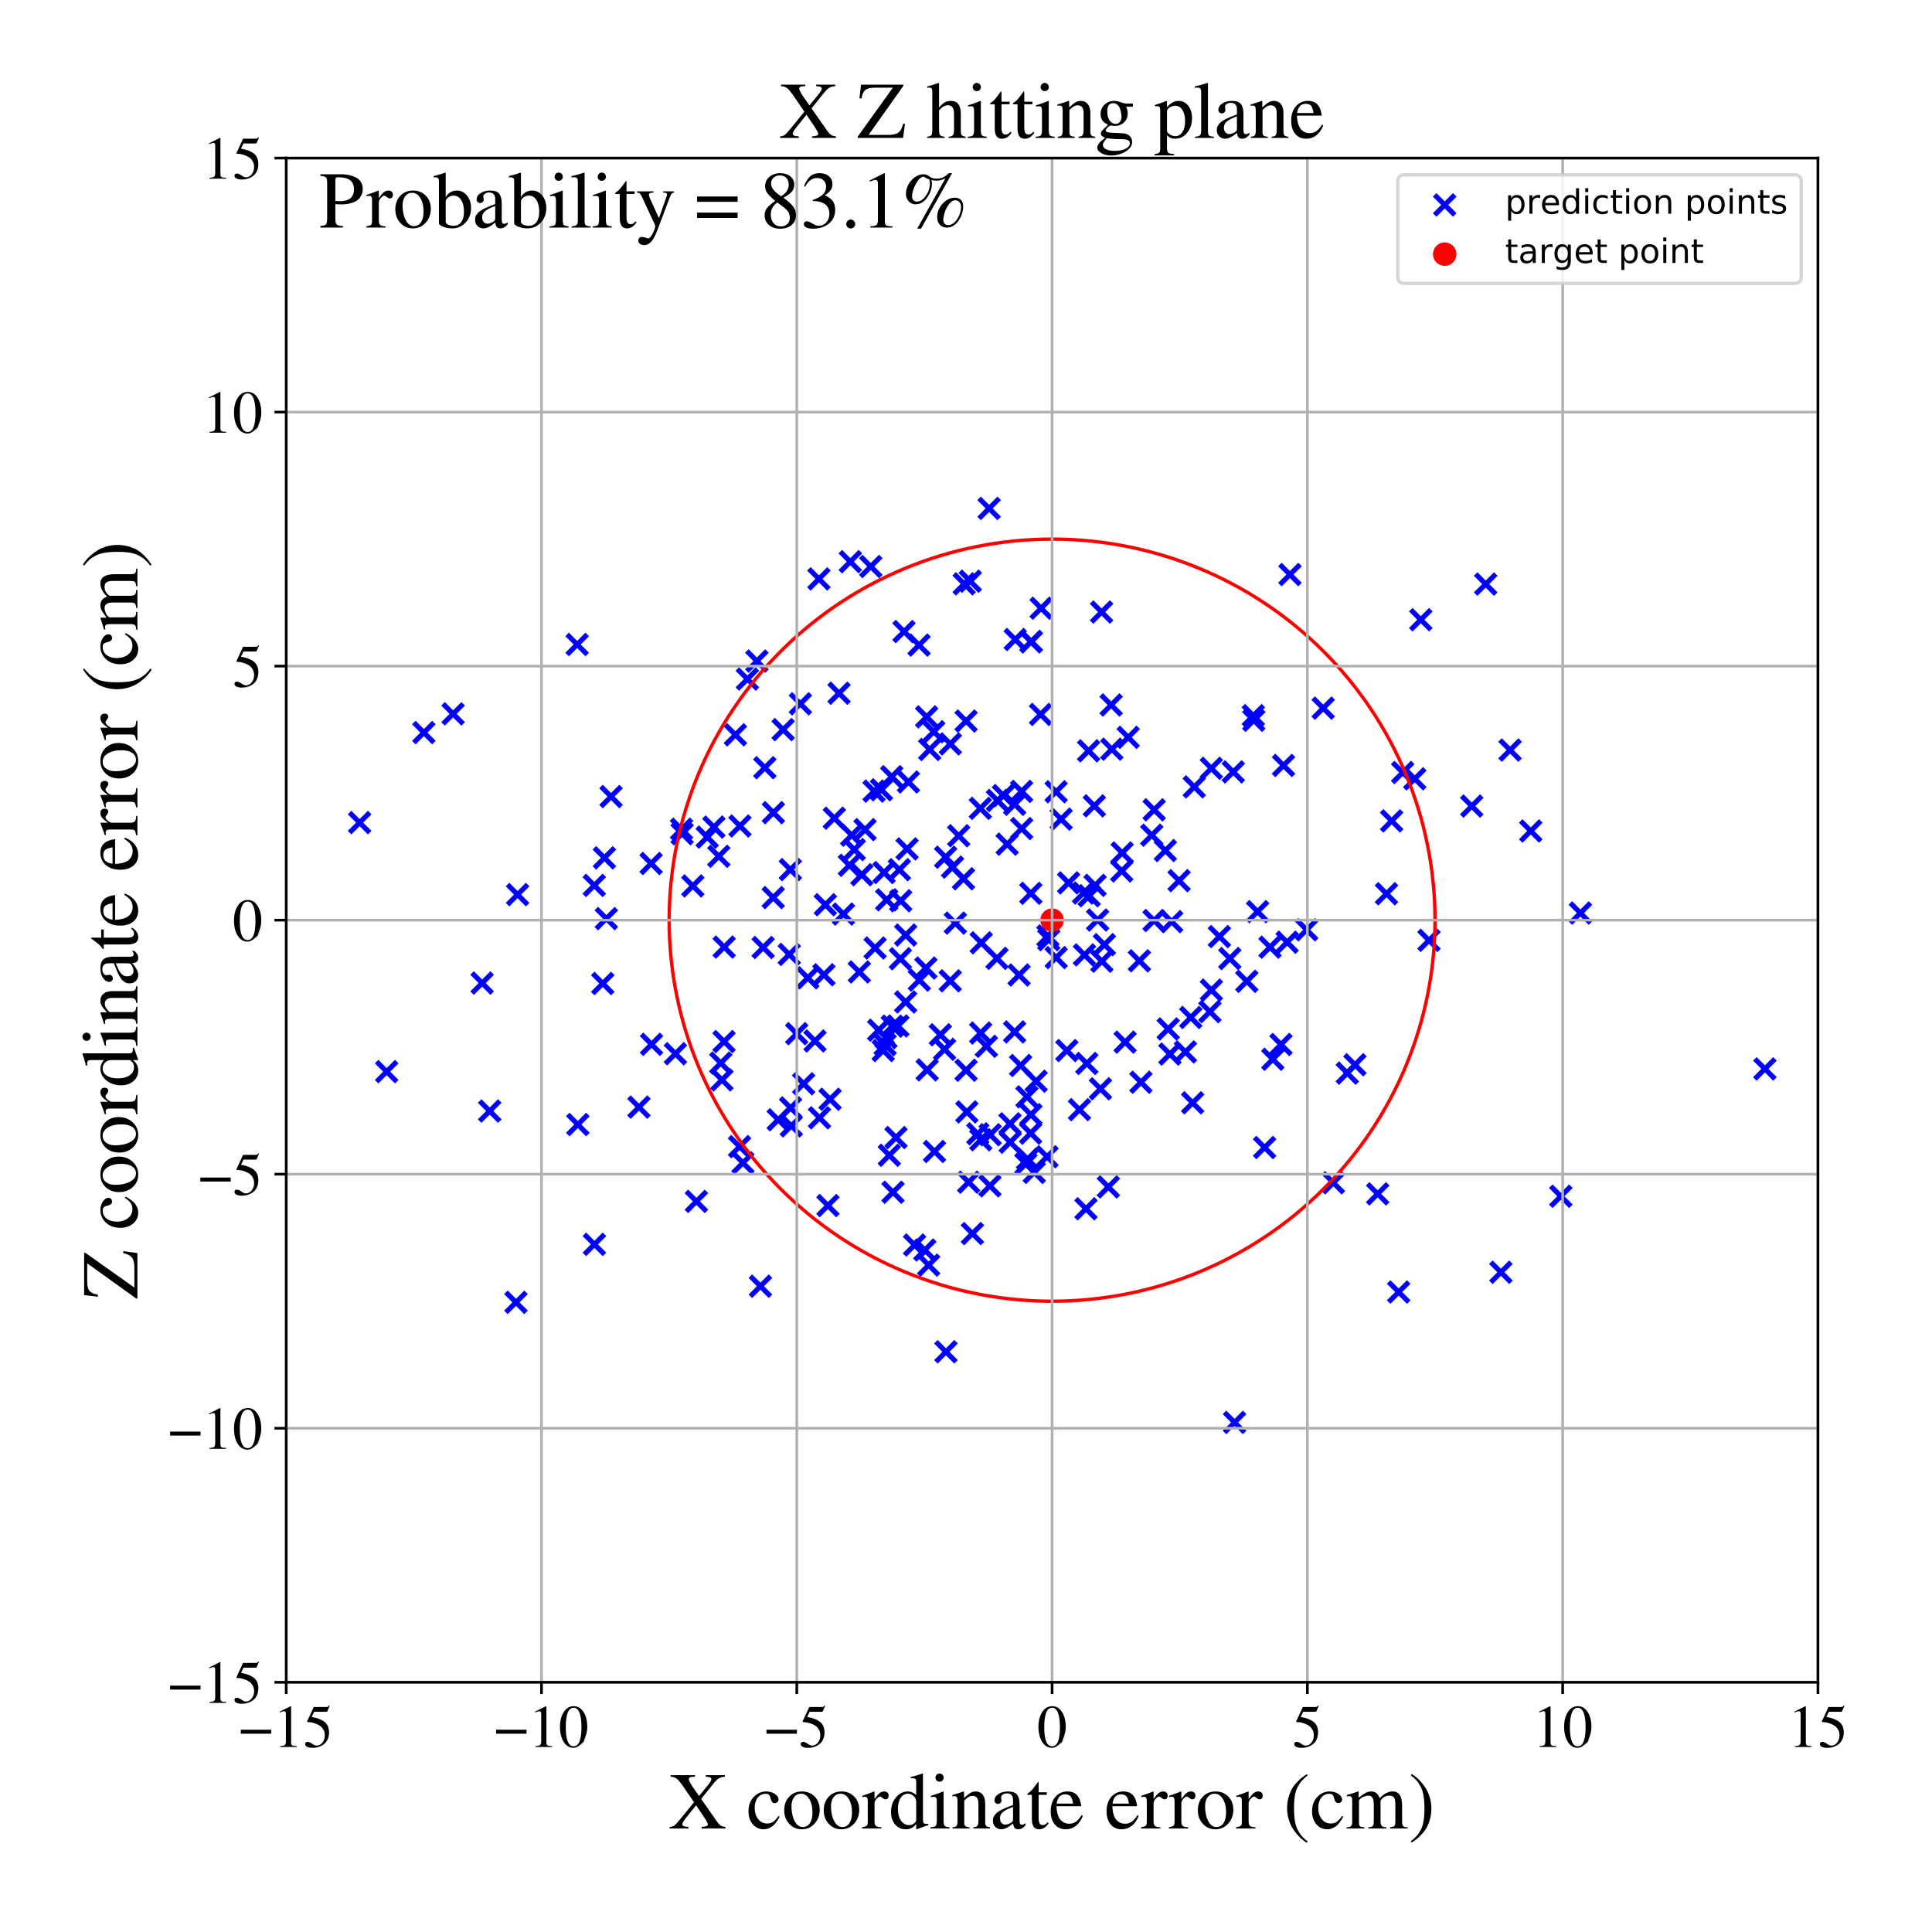 <?xml version="1.0" encoding="utf-8" standalone="no"?>
<!DOCTYPE svg PUBLIC "-//W3C//DTD SVG 1.1//EN"
  "http://www.w3.org/Graphics/SVG/1.1/DTD/svg11.dtd">
<!-- Created with matplotlib (https://matplotlib.org/) -->
<svg height="576pt" version="1.1" viewBox="0 0 576 576" width="576pt" xmlns="http://www.w3.org/2000/svg" xmlns:xlink="http://www.w3.org/1999/xlink">
 <defs>
  <style type="text/css">
*{stroke-linecap:butt;stroke-linejoin:round;}
  </style>
 </defs>
 <g id="figure_1">
  <g id="patch_1">
   <path d="M 0 576 
L 576 576 
L 576 0 
L 0 0 
z
" style="fill:#ffffff;"/>
  </g>
  <g id="axes_1">
   <g id="patch_2">
    <path d="M 85.331 501.548 
L 542 501.548 
L 542 47.121 
L 85.331 47.121 
z
" style="fill:#ffffff;"/>
   </g>
   <g id="PathCollection_1">
    <defs>
     <path d="M -3 3 
L 3 -3 
M -3 -3 
L 3 3 
" id="mf42ea400bb" style="stroke:#0000ff;stroke-width:1.5;"/>
    </defs>
    <g clip-path="url(#pdf3f4676ee)">
     <use style="fill:#0000ff;stroke:#0000ff;stroke-width:1.5;" x="182.173" xlink:href="#mf42ea400bb" y="237.482"/>
     <use style="fill:#0000ff;stroke:#0000ff;stroke-width:1.5;" x="300.272" xlink:href="#mf42ea400bb" y="251.685"/>
     <use style="fill:#0000ff;stroke:#0000ff;stroke-width:1.5;" x="-1" xlink:href="#mf42ea400bb" y="355.149"/>
     <use style="fill:#0000ff;stroke:#0000ff;stroke-width:1.5;" x="-1" xlink:href="#mf42ea400bb" y="355.385"/>
     <use style="fill:#0000ff;stroke:#0000ff;stroke-width:1.5;" x="366.647" xlink:href="#mf42ea400bb" y="285.772"/>
     <use style="fill:#0000ff;stroke:#0000ff;stroke-width:1.5;" x="401.674" xlink:href="#mf42ea400bb" y="319.94"/>
     <use style="fill:#0000ff;stroke:#0000ff;stroke-width:1.5;" x="349.318" xlink:href="#mf42ea400bb" y="274.776"/>
     <use style="fill:#0000ff;stroke:#0000ff;stroke-width:1.5;" x="389.56" xlink:href="#mf42ea400bb" y="277.209"/>
     <use style="fill:#0000ff;stroke:#0000ff;stroke-width:1.5;" x="310.397" xlink:href="#mf42ea400bb" y="181.328"/>
     <use style="fill:#0000ff;stroke:#0000ff;stroke-width:1.5;" x="326.259" xlink:href="#mf42ea400bb" y="240.256"/>
     <use style="fill:#0000ff;stroke:#0000ff;stroke-width:1.5;" x="275.711" xlink:href="#mf42ea400bb" y="372.682"/>
     <use style="fill:#0000ff;stroke:#0000ff;stroke-width:1.5;" x="305.854" xlink:href="#mf42ea400bb" y="346.986"/>
     <use style="fill:#0000ff;stroke:#0000ff;stroke-width:1.5;" x="289.908" xlink:href="#mf42ea400bb" y="367.775"/>
     <use style="fill:#0000ff;stroke:#0000ff;stroke-width:1.5;" x="363.546" xlink:href="#mf42ea400bb" y="279.226"/>
     <use style="fill:#0000ff;stroke:#0000ff;stroke-width:1.5;" x="289.268" xlink:href="#mf42ea400bb" y="173.271"/>
     <use style="fill:#0000ff;stroke:#0000ff;stroke-width:1.5;" x="177.176" xlink:href="#mf42ea400bb" y="263.975"/>
     <use style="fill:#0000ff;stroke:#0000ff;stroke-width:1.5;" x="272.661" xlink:href="#mf42ea400bb" y="371.186"/>
     <use style="fill:#0000ff;stroke:#0000ff;stroke-width:1.5;" x="302.495" xlink:href="#mf42ea400bb" y="307.654"/>
     <use style="fill:#0000ff;stroke:#0000ff;stroke-width:1.5;" x="377.027" xlink:href="#mf42ea400bb" y="342.116"/>
     <use style="fill:#0000ff;stroke:#0000ff;stroke-width:1.5;" x="295.2" xlink:href="#mf42ea400bb" y="338.308"/>
     <use style="fill:#0000ff;stroke:#0000ff;stroke-width:1.5;" x="307.373" xlink:href="#mf42ea400bb" y="191.377"/>
     <use style="fill:#0000ff;stroke:#0000ff;stroke-width:1.5;" x="276.869" xlink:href="#mf42ea400bb" y="377.174"/>
     <use style="fill:#0000ff;stroke:#0000ff;stroke-width:1.5;" x="257.897" xlink:href="#mf42ea400bb" y="247.342"/>
     <use style="fill:#0000ff;stroke:#0000ff;stroke-width:1.5;" x="368.073" xlink:href="#mf42ea400bb" y="424.075"/>
     <use style="fill:#0000ff;stroke:#0000ff;stroke-width:1.5;" x="343.379" xlink:href="#mf42ea400bb" y="249"/>
     <use style="fill:#0000ff;stroke:#0000ff;stroke-width:1.5;" x="268.525" xlink:href="#mf42ea400bb" y="268.543"/>
     <use style="fill:#0000ff;stroke:#0000ff;stroke-width:1.5;" x="287.248" xlink:href="#mf42ea400bb" y="261.991"/>
     <use style="fill:#0000ff;stroke:#0000ff;stroke-width:1.5;" x="558.726" xlink:href="#mf42ea400bb" y="266.543"/>
     <use style="fill:#0000ff;stroke:#0000ff;stroke-width:1.5;" x="447.472" xlink:href="#mf42ea400bb" y="379.309"/>
     <use style="fill:#0000ff;stroke:#0000ff;stroke-width:1.5;" x="423.595" xlink:href="#mf42ea400bb" y="184.765"/>
     <use style="fill:#0000ff;stroke:#0000ff;stroke-width:1.5;" x="307.352" xlink:href="#mf42ea400bb" y="332.326"/>
     <use style="fill:#0000ff;stroke:#0000ff;stroke-width:1.5;" x="212.831" xlink:href="#mf42ea400bb" y="246.583"/>
     <use style="fill:#0000ff;stroke:#0000ff;stroke-width:1.5;" x="266.025" xlink:href="#mf42ea400bb" y="305.94"/>
     <use style="fill:#0000ff;stroke:#0000ff;stroke-width:1.5;" x="146" xlink:href="#mf42ea400bb" y="331.247"/>
     <use style="fill:#0000ff;stroke:#0000ff;stroke-width:1.5;" x="221.498" xlink:href="#mf42ea400bb" y="346.685"/>
     <use style="fill:#0000ff;stroke:#0000ff;stroke-width:1.5;" x="328.421" xlink:href="#mf42ea400bb" y="182.469"/>
     <use style="fill:#0000ff;stroke:#0000ff;stroke-width:1.5;" x="246.843" xlink:href="#mf42ea400bb" y="359.42"/>
     <use style="fill:#0000ff;stroke:#0000ff;stroke-width:1.5;" x="115.282" xlink:href="#mf42ea400bb" y="319.495"/>
     <use style="fill:#0000ff;stroke:#0000ff;stroke-width:1.5;" x="344.063" xlink:href="#mf42ea400bb" y="274.443"/>
     <use style="fill:#0000ff;stroke:#0000ff;stroke-width:1.5;" x="190.501" xlink:href="#mf42ea400bb" y="330.079"/>
     <use style="fill:#0000ff;stroke:#0000ff;stroke-width:1.5;" x="71.638" xlink:href="#mf42ea400bb" y="213.974"/>
     <use style="fill:#0000ff;stroke:#0000ff;stroke-width:1.5;" x="126.375" xlink:href="#mf42ea400bb" y="218.411"/>
     <use style="fill:#0000ff;stroke:#0000ff;stroke-width:1.5;" x="263.885" xlink:href="#mf42ea400bb" y="311.476"/>
     <use style="fill:#0000ff;stroke:#0000ff;stroke-width:1.5;" x="253.514" xlink:href="#mf42ea400bb" y="167.461"/>
     <use style="fill:#0000ff;stroke:#0000ff;stroke-width:1.5;" x="59.013" xlink:href="#mf42ea400bb" y="242.491"/>
     <use style="fill:#0000ff;stroke:#0000ff;stroke-width:1.5;" x="334.569" xlink:href="#mf42ea400bb" y="254.286"/>
     <use style="fill:#0000ff;stroke:#0000ff;stroke-width:1.5;" x="323.312" xlink:href="#mf42ea400bb" y="284.685"/>
     <use style="fill:#0000ff;stroke:#0000ff;stroke-width:1.5;" x="301.112" xlink:href="#mf42ea400bb" y="335.052"/>
     <use style="fill:#0000ff;stroke:#0000ff;stroke-width:1.5;" x="235.311" xlink:href="#mf42ea400bb" y="284.547"/>
     <use style="fill:#0000ff;stroke:#0000ff;stroke-width:1.5;" x="283.982" xlink:href="#mf42ea400bb" y="258.525"/>
     <use style="fill:#0000ff;stroke:#0000ff;stroke-width:1.5;" x="239.594" xlink:href="#mf42ea400bb" y="323.113"/>
     <use style="fill:#0000ff;stroke:#0000ff;stroke-width:1.5;" x="367.69" xlink:href="#mf42ea400bb" y="230.132"/>
     <use style="fill:#0000ff;stroke:#0000ff;stroke-width:1.5;" x="283.3" xlink:href="#mf42ea400bb" y="292.425"/>
     <use style="fill:#0000ff;stroke:#0000ff;stroke-width:1.5;" x="348.79" xlink:href="#mf42ea400bb" y="314.253"/>
     <use style="fill:#0000ff;stroke:#0000ff;stroke-width:1.5;" x="550.327" xlink:href="#mf42ea400bb" y="255.008"/>
     <use style="fill:#0000ff;stroke:#0000ff;stroke-width:1.5;" x="324.728" xlink:href="#mf42ea400bb" y="267.051"/>
     <use style="fill:#0000ff;stroke:#0000ff;stroke-width:1.5;" x="267.698" xlink:href="#mf42ea400bb" y="305.882"/>
     <use style="fill:#0000ff;stroke:#0000ff;stroke-width:1.5;" x="418.195" xlink:href="#mf42ea400bb" y="230.313"/>
     <use style="fill:#0000ff;stroke:#0000ff;stroke-width:1.5;" x="238.619" xlink:href="#mf42ea400bb" y="209.826"/>
     <use style="fill:#0000ff;stroke:#0000ff;stroke-width:1.5;" x="245.639" xlink:href="#mf42ea400bb" y="290.614"/>
     <use style="fill:#0000ff;stroke:#0000ff;stroke-width:1.5;" x="219.259" xlink:href="#mf42ea400bb" y="219.069"/>
     <use style="fill:#0000ff;stroke:#0000ff;stroke-width:1.5;" x="292.538" xlink:href="#mf42ea400bb" y="281.084"/>
     <use style="fill:#0000ff;stroke:#0000ff;stroke-width:1.5;" x="270.01" xlink:href="#mf42ea400bb" y="298.725"/>
     <use style="fill:#0000ff;stroke:#0000ff;stroke-width:1.5;" x="276.262" xlink:href="#mf42ea400bb" y="213.728"/>
     <use style="fill:#0000ff;stroke:#0000ff;stroke-width:1.5;" x="297.238" xlink:href="#mf42ea400bb" y="285.724"/>
     <use style="fill:#0000ff;stroke:#0000ff;stroke-width:1.5;" x="355.009" xlink:href="#mf42ea400bb" y="303.342"/>
     <use style="fill:#0000ff;stroke:#0000ff;stroke-width:1.5;" x="215.865" xlink:href="#mf42ea400bb" y="310.529"/>
     <use style="fill:#0000ff;stroke:#0000ff;stroke-width:1.5;" x="303.819" xlink:href="#mf42ea400bb" y="290.68"/>
     <use style="fill:#0000ff;stroke:#0000ff;stroke-width:1.5;" x="266.234" xlink:href="#mf42ea400bb" y="355.451"/>
     <use style="fill:#0000ff;stroke:#0000ff;stroke-width:1.5;" x="244.154" xlink:href="#mf42ea400bb" y="172.595"/>
     <use style="fill:#0000ff;stroke:#0000ff;stroke-width:1.5;" x="260.59" xlink:href="#mf42ea400bb" y="235.857"/>
     <use style="fill:#0000ff;stroke:#0000ff;stroke-width:1.5;" x="172.272" xlink:href="#mf42ea400bb" y="335.261"/>
     <use style="fill:#0000ff;stroke:#0000ff;stroke-width:1.5;" x="288.257" xlink:href="#mf42ea400bb" y="331.503"/>
     <use style="fill:#0000ff;stroke:#0000ff;stroke-width:1.5;" x="308.341" xlink:href="#mf42ea400bb" y="349.542"/>
     <use style="fill:#0000ff;stroke:#0000ff;stroke-width:1.5;" x="328.084" xlink:href="#mf42ea400bb" y="324.604"/>
     <use style="fill:#0000ff;stroke:#0000ff;stroke-width:1.5;" x="281.606" xlink:href="#mf42ea400bb" y="312.834"/>
     <use style="fill:#0000ff;stroke:#0000ff;stroke-width:1.5;" x="284.82" xlink:href="#mf42ea400bb" y="275.209"/>
     <use style="fill:#0000ff;stroke:#0000ff;stroke-width:1.5;" x="222.826" xlink:href="#mf42ea400bb" y="202.454"/>
     <use style="fill:#0000ff;stroke:#0000ff;stroke-width:1.5;" x="280.354" xlink:href="#mf42ea400bb" y="308.509"/>
     <use style="fill:#0000ff;stroke:#0000ff;stroke-width:1.5;" x="438.787" xlink:href="#mf42ea400bb" y="240.322"/>
     <use style="fill:#0000ff;stroke:#0000ff;stroke-width:1.5;" x="304.289" xlink:href="#mf42ea400bb" y="317.661"/>
     <use style="fill:#0000ff;stroke:#0000ff;stroke-width:1.5;" x="172.071" xlink:href="#mf42ea400bb" y="192.143"/>
     <use style="fill:#0000ff;stroke:#0000ff;stroke-width:1.5;" x="323.764" xlink:href="#mf42ea400bb" y="360.382"/>
     <use style="fill:#0000ff;stroke:#0000ff;stroke-width:1.5;" x="263.554" xlink:href="#mf42ea400bb" y="260.135"/>
     <use style="fill:#0000ff;stroke:#0000ff;stroke-width:1.5;" x="262.794" xlink:href="#mf42ea400bb" y="235.465"/>
     <use style="fill:#0000ff;stroke:#0000ff;stroke-width:1.5;" x="248.736" xlink:href="#mf42ea400bb" y="243.936"/>
     <use style="fill:#0000ff;stroke:#0000ff;stroke-width:1.5;" x="247.468" xlink:href="#mf42ea400bb" y="327.731"/>
     <use style="fill:#0000ff;stroke:#0000ff;stroke-width:1.5;" x="287.459" xlink:href="#mf42ea400bb" y="174.067"/>
     <use style="fill:#0000ff;stroke:#0000ff;stroke-width:1.5;" x="324.555" xlink:href="#mf42ea400bb" y="223.848"/>
     <use style="fill:#0000ff;stroke:#0000ff;stroke-width:1.5;" x="674.189" xlink:href="#mf42ea400bb" y="276.798"/>
     <use style="fill:#0000ff;stroke:#0000ff;stroke-width:1.5;" x="206.553" xlink:href="#mf42ea400bb" y="264.131"/>
     <use style="fill:#0000ff;stroke:#0000ff;stroke-width:1.5;" x="307.262" xlink:href="#mf42ea400bb" y="337.844"/>
     <use style="fill:#0000ff;stroke:#0000ff;stroke-width:1.5;" x="356.059" xlink:href="#mf42ea400bb" y="234.601"/>
     <use style="fill:#0000ff;stroke:#0000ff;stroke-width:1.5;" x="250.15" xlink:href="#mf42ea400bb" y="206.674"/>
     <use style="fill:#0000ff;stroke:#0000ff;stroke-width:1.5;" x="410.737" xlink:href="#mf42ea400bb" y="355.941"/>
     <use style="fill:#0000ff;stroke:#0000ff;stroke-width:1.5;" x="329.26" xlink:href="#mf42ea400bb" y="281.635"/>
     <use style="fill:#0000ff;stroke:#0000ff;stroke-width:1.5;" x="413.366" xlink:href="#mf42ea400bb" y="266.463"/>
     <use style="fill:#0000ff;stroke:#0000ff;stroke-width:1.5;" x="403.953" xlink:href="#mf42ea400bb" y="317.442"/>
     <use style="fill:#0000ff;stroke:#0000ff;stroke-width:1.5;" x="318.596" xlink:href="#mf42ea400bb" y="263.217"/>
     <use style="fill:#0000ff;stroke:#0000ff;stroke-width:1.5;" x="292.421" xlink:href="#mf42ea400bb" y="339.81"/>
     <use style="fill:#0000ff;stroke:#0000ff;stroke-width:1.5;" x="442.942" xlink:href="#mf42ea400bb" y="174.133"/>
     <use style="fill:#0000ff;stroke:#0000ff;stroke-width:1.5;" x="312.16" xlink:href="#mf42ea400bb" y="344.872"/>
     <use style="fill:#0000ff;stroke:#0000ff;stroke-width:1.5;" x="58.761" xlink:href="#mf42ea400bb" y="307.62"/>
     <use style="fill:#0000ff;stroke:#0000ff;stroke-width:1.5;" x="276.039" xlink:href="#mf42ea400bb" y="288.614"/>
     <use style="fill:#0000ff;stroke:#0000ff;stroke-width:1.5;" x="244.319" xlink:href="#mf42ea400bb" y="333.262"/>
     <use style="fill:#0000ff;stroke:#0000ff;stroke-width:1.5;" x="256.944" xlink:href="#mf42ea400bb" y="260.791"/>
     <use style="fill:#0000ff;stroke:#0000ff;stroke-width:1.5;" x="180.776" xlink:href="#mf42ea400bb" y="273.869"/>
     <use style="fill:#0000ff;stroke:#0000ff;stroke-width:1.5;" x="288.022" xlink:href="#mf42ea400bb" y="214.97"/>
     <use style="fill:#0000ff;stroke:#0000ff;stroke-width:1.5;" x="274.089" xlink:href="#mf42ea400bb" y="292.212"/>
     <use style="fill:#0000ff;stroke:#0000ff;stroke-width:1.5;" x="318.068" xlink:href="#mf42ea400bb" y="313.209"/>
     <use style="fill:#0000ff;stroke:#0000ff;stroke-width:1.5;" x="327.246" xlink:href="#mf42ea400bb" y="274.289"/>
     <use style="fill:#0000ff;stroke:#0000ff;stroke-width:1.5;" x="270.012" xlink:href="#mf42ea400bb" y="278.765"/>
     <use style="fill:#0000ff;stroke:#0000ff;stroke-width:1.5;" x="295.127" xlink:href="#mf42ea400bb" y="353.543"/>
     <use style="fill:#0000ff;stroke:#0000ff;stroke-width:1.5;" x="299.167" xlink:href="#mf42ea400bb" y="237.187"/>
     <use style="fill:#0000ff;stroke:#0000ff;stroke-width:1.5;" x="344.097" xlink:href="#mf42ea400bb" y="241.439"/>
     <use style="fill:#0000ff;stroke:#0000ff;stroke-width:1.5;" x="180.2" xlink:href="#mf42ea400bb" y="255.757"/>
     <use style="fill:#0000ff;stroke:#0000ff;stroke-width:1.5;" x="324.02" xlink:href="#mf42ea400bb" y="317.058"/>
     <use style="fill:#0000ff;stroke:#0000ff;stroke-width:1.5;" x="268.436" xlink:href="#mf42ea400bb" y="285.835"/>
     <use style="fill:#0000ff;stroke:#0000ff;stroke-width:1.5;" x="230.574" xlink:href="#mf42ea400bb" y="242.284"/>
     <use style="fill:#0000ff;stroke:#0000ff;stroke-width:1.5;" x="203.362" xlink:href="#mf42ea400bb" y="248.545"/>
     <use style="fill:#0000ff;stroke:#0000ff;stroke-width:1.5;" x="291.52" xlink:href="#mf42ea400bb" y="338.035"/>
     <use style="fill:#0000ff;stroke:#0000ff;stroke-width:1.5;" x="371.718" xlink:href="#mf42ea400bb" y="292.561"/>
     <use style="fill:#0000ff;stroke:#0000ff;stroke-width:1.5;" x="450.21" xlink:href="#mf42ea400bb" y="223.627"/>
     <use style="fill:#0000ff;stroke:#0000ff;stroke-width:1.5;" x="270.437" xlink:href="#mf42ea400bb" y="253.087"/>
     <use style="fill:#0000ff;stroke:#0000ff;stroke-width:1.5;" x="292.274" xlink:href="#mf42ea400bb" y="240.997"/>
     <use style="fill:#0000ff;stroke:#0000ff;stroke-width:1.5;" x="336.354" xlink:href="#mf42ea400bb" y="219.832"/>
     <use style="fill:#0000ff;stroke:#0000ff;stroke-width:1.5;" x="347.43" xlink:href="#mf42ea400bb" y="253.578"/>
     <use style="fill:#0000ff;stroke:#0000ff;stroke-width:1.5;" x="265.136" xlink:href="#mf42ea400bb" y="344.428"/>
     <use style="fill:#0000ff;stroke:#0000ff;stroke-width:1.5;" x="282.026" xlink:href="#mf42ea400bb" y="403.021"/>
     <use style="fill:#0000ff;stroke:#0000ff;stroke-width:1.5;" x="416.997" xlink:href="#mf42ea400bb" y="385.198"/>
     <use style="fill:#0000ff;stroke:#0000ff;stroke-width:1.5;" x="330.442" xlink:href="#mf42ea400bb" y="353.864"/>
     <use style="fill:#0000ff;stroke:#0000ff;stroke-width:1.5;" x="214.304" xlink:href="#mf42ea400bb" y="255.297"/>
     <use style="fill:#0000ff;stroke:#0000ff;stroke-width:1.5;" x="232.008" xlink:href="#mf42ea400bb" y="333.84"/>
     <use style="fill:#0000ff;stroke:#0000ff;stroke-width:1.5;" x="268.136" xlink:href="#mf42ea400bb" y="259.287"/>
     <use style="fill:#0000ff;stroke:#0000ff;stroke-width:1.5;" x="331.474" xlink:href="#mf42ea400bb" y="223.363"/>
     <use style="fill:#0000ff;stroke:#0000ff;stroke-width:1.5;" x="135.085" xlink:href="#mf42ea400bb" y="212.824"/>
     <use style="fill:#0000ff;stroke:#0000ff;stroke-width:1.5;" x="226.716" xlink:href="#mf42ea400bb" y="383.469"/>
     <use style="fill:#0000ff;stroke:#0000ff;stroke-width:1.5;" x="283.329" xlink:href="#mf42ea400bb" y="221.788"/>
     <use style="fill:#0000ff;stroke:#0000ff;stroke-width:1.5;" x="294.898" xlink:href="#mf42ea400bb" y="151.576"/>
     <use style="fill:#0000ff;stroke:#0000ff;stroke-width:1.5;" x="251.462" xlink:href="#mf42ea400bb" y="272.514"/>
     <use style="fill:#0000ff;stroke:#0000ff;stroke-width:1.5;" x="414.904" xlink:href="#mf42ea400bb" y="244.738"/>
     <use style="fill:#0000ff;stroke:#0000ff;stroke-width:1.5;" x="355.572" xlink:href="#mf42ea400bb" y="328.792"/>
     <use style="fill:#0000ff;stroke:#0000ff;stroke-width:1.5;" x="220.602" xlink:href="#mf42ea400bb" y="246.259"/>
     <use style="fill:#0000ff;stroke:#0000ff;stroke-width:1.5;" x="153.832" xlink:href="#mf42ea400bb" y="388.274"/>
     <use style="fill:#0000ff;stroke:#0000ff;stroke-width:1.5;" x="378.633" xlink:href="#mf42ea400bb" y="282.389"/>
     <use style="fill:#0000ff;stroke:#0000ff;stroke-width:1.5;" x="314.89" xlink:href="#mf42ea400bb" y="285.496"/>
     <use style="fill:#0000ff;stroke:#0000ff;stroke-width:1.5;" x="288.015" xlink:href="#mf42ea400bb" y="319.085"/>
     <use style="fill:#0000ff;stroke:#0000ff;stroke-width:1.5;" x="177.217" xlink:href="#mf42ea400bb" y="370.99"/>
     <use style="fill:#0000ff;stroke:#0000ff;stroke-width:1.5;" x="233.48" xlink:href="#mf42ea400bb" y="217.533"/>
     <use style="fill:#0000ff;stroke:#0000ff;stroke-width:1.5;" x="107.219" xlink:href="#mf42ea400bb" y="245.248"/>
     <use style="fill:#0000ff;stroke:#0000ff;stroke-width:1.5;" x="281.93" xlink:href="#mf42ea400bb" y="255.563"/>
     <use style="fill:#0000ff;stroke:#0000ff;stroke-width:1.5;" x="301.177" xlink:href="#mf42ea400bb" y="340.545"/>
     <use style="fill:#0000ff;stroke:#0000ff;stroke-width:1.5;" x="278.393" xlink:href="#mf42ea400bb" y="218.144"/>
     <use style="fill:#0000ff;stroke:#0000ff;stroke-width:1.5;" x="179.707" xlink:href="#mf42ea400bb" y="293.214"/>
     <use style="fill:#0000ff;stroke:#0000ff;stroke-width:1.5;" x="312.42" xlink:href="#mf42ea400bb" y="279.03"/>
     <use style="fill:#0000ff;stroke:#0000ff;stroke-width:1.5;" x="235.635" xlink:href="#mf42ea400bb" y="259.267"/>
     <use style="fill:#0000ff;stroke:#0000ff;stroke-width:1.5;" x="383.739" xlink:href="#mf42ea400bb" y="280.905"/>
     <use style="fill:#0000ff;stroke:#0000ff;stroke-width:1.5;" x="274" xlink:href="#mf42ea400bb" y="192.326"/>
     <use style="fill:#0000ff;stroke:#0000ff;stroke-width:1.5;" x="237.526" xlink:href="#mf42ea400bb" y="308.179"/>
     <use style="fill:#0000ff;stroke:#0000ff;stroke-width:1.5;" x="210.841" xlink:href="#mf42ea400bb" y="249.572"/>
     <use style="fill:#0000ff;stroke:#0000ff;stroke-width:1.5;" x="264.128" xlink:href="#mf42ea400bb" y="309.358"/>
     <use style="fill:#0000ff;stroke:#0000ff;stroke-width:1.5;" x="267.129" xlink:href="#mf42ea400bb" y="339.148"/>
     <use style="fill:#0000ff;stroke:#0000ff;stroke-width:1.5;" x="263.315" xlink:href="#mf42ea400bb" y="313.198"/>
     <use style="fill:#0000ff;stroke:#0000ff;stroke-width:1.5;" x="225.66" xlink:href="#mf42ea400bb" y="197.086"/>
     <use style="fill:#0000ff;stroke:#0000ff;stroke-width:1.5;" x="314.867" xlink:href="#mf42ea400bb" y="236.055"/>
     <use style="fill:#0000ff;stroke:#0000ff;stroke-width:1.5;" x="340.15" xlink:href="#mf42ea400bb" y="322.656"/>
     <use style="fill:#0000ff;stroke:#0000ff;stroke-width:1.5;" x="465.338" xlink:href="#mf42ea400bb" y="356.648"/>
     <use style="fill:#0000ff;stroke:#0000ff;stroke-width:1.5;" x="265.848" xlink:href="#mf42ea400bb" y="231.557"/>
     <use style="fill:#0000ff;stroke:#0000ff;stroke-width:1.5;" x="240.836" xlink:href="#mf42ea400bb" y="291.534"/>
     <use style="fill:#0000ff;stroke:#0000ff;stroke-width:1.5;" x="379.471" xlink:href="#mf42ea400bb" y="315.801"/>
     <use style="fill:#0000ff;stroke:#0000ff;stroke-width:1.5;" x="397.534" xlink:href="#mf42ea400bb" y="352.635"/>
     <use style="fill:#0000ff;stroke:#0000ff;stroke-width:1.5;" x="242.981" xlink:href="#mf42ea400bb" y="310.349"/>
     <use style="fill:#0000ff;stroke:#0000ff;stroke-width:1.5;" x="812.397" xlink:href="#mf42ea400bb" y="331.078"/>
     <use style="fill:#0000ff;stroke:#0000ff;stroke-width:1.5;" x="306.173" xlink:href="#mf42ea400bb" y="327.005"/>
     <use style="fill:#0000ff;stroke:#0000ff;stroke-width:1.5;" x="334.427" xlink:href="#mf42ea400bb" y="259.669"/>
     <use style="fill:#0000ff;stroke:#0000ff;stroke-width:1.5;" x="-1" xlink:href="#mf42ea400bb" y="317.646"/>
     <use style="fill:#0000ff;stroke:#0000ff;stroke-width:1.5;" x="-1" xlink:href="#mf42ea400bb" y="316.847"/>
     <use style="fill:#0000ff;stroke:#0000ff;stroke-width:1.5;" x="246.061" xlink:href="#mf42ea400bb" y="269.733"/>
     <use style="fill:#0000ff;stroke:#0000ff;stroke-width:1.5;" x="304.577" xlink:href="#mf42ea400bb" y="235.943"/>
     <use style="fill:#0000ff;stroke:#0000ff;stroke-width:1.5;" x="306.349" xlink:href="#mf42ea400bb" y="345.573"/>
     <use style="fill:#0000ff;stroke:#0000ff;stroke-width:1.5;" x="253.919" xlink:href="#mf42ea400bb" y="249.005"/>
     <use style="fill:#0000ff;stroke:#0000ff;stroke-width:1.5;" x="235.708" xlink:href="#mf42ea400bb" y="330.304"/>
     <use style="fill:#0000ff;stroke:#0000ff;stroke-width:1.5;" x="316.358" xlink:href="#mf42ea400bb" y="244.216"/>
     <use style="fill:#0000ff;stroke:#0000ff;stroke-width:1.5;" x="228.024" xlink:href="#mf42ea400bb" y="228.881"/>
     <use style="fill:#0000ff;stroke:#0000ff;stroke-width:1.5;" x="214.886" xlink:href="#mf42ea400bb" y="316.936"/>
     <use style="fill:#0000ff;stroke:#0000ff;stroke-width:1.5;" x="254.687" xlink:href="#mf42ea400bb" y="253.294"/>
     <use style="fill:#0000ff;stroke:#0000ff;stroke-width:1.5;" x="310.223" xlink:href="#mf42ea400bb" y="212.996"/>
     <use style="fill:#0000ff;stroke:#0000ff;stroke-width:1.5;" x="292.366" xlink:href="#mf42ea400bb" y="307.982"/>
     <use style="fill:#0000ff;stroke:#0000ff;stroke-width:1.5;" x="277.178" xlink:href="#mf42ea400bb" y="223.452"/>
     <use style="fill:#0000ff;stroke:#0000ff;stroke-width:1.5;" x="348.28" xlink:href="#mf42ea400bb" y="306.768"/>
     <use style="fill:#0000ff;stroke:#0000ff;stroke-width:1.5;" x="426.038" xlink:href="#mf42ea400bb" y="280.35"/>
     <use style="fill:#0000ff;stroke:#0000ff;stroke-width:1.5;" x="373.663" xlink:href="#mf42ea400bb" y="213.375"/>
     <use style="fill:#0000ff;stroke:#0000ff;stroke-width:1.5;" x="278.61" xlink:href="#mf42ea400bb" y="343.305"/>
     <use style="fill:#0000ff;stroke:#0000ff;stroke-width:1.5;" x="143.738" xlink:href="#mf42ea400bb" y="293.089"/>
     <use style="fill:#0000ff;stroke:#0000ff;stroke-width:1.5;" x="154.309" xlink:href="#mf42ea400bb" y="266.713"/>
     <use style="fill:#0000ff;stroke:#0000ff;stroke-width:1.5;" x="235.915" xlink:href="#mf42ea400bb" y="335.658"/>
     <use style="fill:#0000ff;stroke:#0000ff;stroke-width:1.5;" x="304.591" xlink:href="#mf42ea400bb" y="247.033"/>
     <use style="fill:#0000ff;stroke:#0000ff;stroke-width:1.5;" x="331.276" xlink:href="#mf42ea400bb" y="210.176"/>
     <use style="fill:#0000ff;stroke:#0000ff;stroke-width:1.5;" x="374.938" xlink:href="#mf42ea400bb" y="271.797"/>
     <use style="fill:#0000ff;stroke:#0000ff;stroke-width:1.5;" x="471.177" xlink:href="#mf42ea400bb" y="272.208"/>
     <use style="fill:#0000ff;stroke:#0000ff;stroke-width:1.5;" x="259.611" xlink:href="#mf42ea400bb" y="168.901"/>
     <use style="fill:#0000ff;stroke:#0000ff;stroke-width:1.5;" x="203.19" xlink:href="#mf42ea400bb" y="247.217"/>
     <use style="fill:#0000ff;stroke:#0000ff;stroke-width:1.5;" x="351.529" xlink:href="#mf42ea400bb" y="262.556"/>
     <use style="fill:#0000ff;stroke:#0000ff;stroke-width:1.5;" x="215.229" xlink:href="#mf42ea400bb" y="321.96"/>
     <use style="fill:#0000ff;stroke:#0000ff;stroke-width:1.5;" x="207.624" xlink:href="#mf42ea400bb" y="358.179"/>
     <use style="fill:#0000ff;stroke:#0000ff;stroke-width:1.5;" x="215.902" xlink:href="#mf42ea400bb" y="282.357"/>
     <use style="fill:#0000ff;stroke:#0000ff;stroke-width:1.5;" x="261.96" xlink:href="#mf42ea400bb" y="307.14"/>
     <use style="fill:#0000ff;stroke:#0000ff;stroke-width:1.5;" x="421.8" xlink:href="#mf42ea400bb" y="232.196"/>
     <use style="fill:#0000ff;stroke:#0000ff;stroke-width:1.5;" x="253.239" xlink:href="#mf42ea400bb" y="257.972"/>
     <use style="fill:#0000ff;stroke:#0000ff;stroke-width:1.5;" x="256.198" xlink:href="#mf42ea400bb" y="289.777"/>
     <use style="fill:#0000ff;stroke:#0000ff;stroke-width:1.5;" x="328.503" xlink:href="#mf42ea400bb" y="286.579"/>
     <use style="fill:#0000ff;stroke:#0000ff;stroke-width:1.5;" x="373.799" xlink:href="#mf42ea400bb" y="214.748"/>
     <use style="fill:#0000ff;stroke:#0000ff;stroke-width:1.5;" x="353.42" xlink:href="#mf42ea400bb" y="313.624"/>
     <use style="fill:#0000ff;stroke:#0000ff;stroke-width:1.5;" x="194.114" xlink:href="#mf42ea400bb" y="257.439"/>
     <use style="fill:#0000ff;stroke:#0000ff;stroke-width:1.5;" x="276.429" xlink:href="#mf42ea400bb" y="318.977"/>
     <use style="fill:#0000ff;stroke:#0000ff;stroke-width:1.5;" x="270.83" xlink:href="#mf42ea400bb" y="233.133"/>
     <use style="fill:#0000ff;stroke:#0000ff;stroke-width:1.5;" x="307.33" xlink:href="#mf42ea400bb" y="266.333"/>
     <use style="fill:#0000ff;stroke:#0000ff;stroke-width:1.5;" x="382.663" xlink:href="#mf42ea400bb" y="228.201"/>
     <use style="fill:#0000ff;stroke:#0000ff;stroke-width:1.5;" x="288.792" xlink:href="#mf42ea400bb" y="352.453"/>
     <use style="fill:#0000ff;stroke:#0000ff;stroke-width:1.5;" x="297.376" xlink:href="#mf42ea400bb" y="238.649"/>
     <use style="fill:#0000ff;stroke:#0000ff;stroke-width:1.5;" x="302.677" xlink:href="#mf42ea400bb" y="190.661"/>
     <use style="fill:#0000ff;stroke:#0000ff;stroke-width:1.5;" x="321.831" xlink:href="#mf42ea400bb" y="330.832"/>
     <use style="fill:#0000ff;stroke:#0000ff;stroke-width:1.5;" x="269.518" xlink:href="#mf42ea400bb" y="188.294"/>
     <use style="fill:#0000ff;stroke:#0000ff;stroke-width:1.5;" x="308.911" xlink:href="#mf42ea400bb" y="322.35"/>
     <use style="fill:#0000ff;stroke:#0000ff;stroke-width:1.5;" x="307.47" xlink:href="#mf42ea400bb" y="191.233"/>
     <use style="fill:#0000ff;stroke:#0000ff;stroke-width:1.5;" x="576.353" xlink:href="#mf42ea400bb" y="289.395"/>
     <use style="fill:#0000ff;stroke:#0000ff;stroke-width:1.5;" x="294.074" xlink:href="#mf42ea400bb" y="311.946"/>
     <use style="fill:#0000ff;stroke:#0000ff;stroke-width:1.5;" x="312.687" xlink:href="#mf42ea400bb" y="280.15"/>
     <use style="fill:#0000ff;stroke:#0000ff;stroke-width:1.5;" x="26.271" xlink:href="#mf42ea400bb" y="219.273"/>
     <use style="fill:#0000ff;stroke:#0000ff;stroke-width:1.5;" x="227.523" xlink:href="#mf42ea400bb" y="282.486"/>
     <use style="fill:#0000ff;stroke:#0000ff;stroke-width:1.5;" x="194.245" xlink:href="#mf42ea400bb" y="311.346"/>
     <use style="fill:#0000ff;stroke:#0000ff;stroke-width:1.5;" x="384.577" xlink:href="#mf42ea400bb" y="171.294"/>
     <use style="fill:#0000ff;stroke:#0000ff;stroke-width:1.5;" x="285.825" xlink:href="#mf42ea400bb" y="249.168"/>
     <use style="fill:#0000ff;stroke:#0000ff;stroke-width:1.5;" x="302.512" xlink:href="#mf42ea400bb" y="239.791"/>
     <use style="fill:#0000ff;stroke:#0000ff;stroke-width:1.5;" x="-1" xlink:href="#mf42ea400bb" y="325.392"/>
     <use style="fill:#0000ff;stroke:#0000ff;stroke-width:1.5;" x="-1" xlink:href="#mf42ea400bb" y="334.547"/>
     <use style="fill:#0000ff;stroke:#0000ff;stroke-width:1.5;" x="260.896" xlink:href="#mf42ea400bb" y="282.628"/>
     <use style="fill:#0000ff;stroke:#0000ff;stroke-width:1.5;" x="361.137" xlink:href="#mf42ea400bb" y="229.066"/>
     <use style="fill:#0000ff;stroke:#0000ff;stroke-width:1.5;" x="335.435" xlink:href="#mf42ea400bb" y="310.693"/>
     <use style="fill:#0000ff;stroke:#0000ff;stroke-width:1.5;" x="323.045" xlink:href="#mf42ea400bb" y="266.235"/>
     <use style="fill:#0000ff;stroke:#0000ff;stroke-width:1.5;" x="220.488" xlink:href="#mf42ea400bb" y="341.85"/>
     <use style="fill:#0000ff;stroke:#0000ff;stroke-width:1.5;" x="394.493" xlink:href="#mf42ea400bb" y="211.123"/>
     <use style="fill:#0000ff;stroke:#0000ff;stroke-width:1.5;" x="339.69" xlink:href="#mf42ea400bb" y="286.453"/>
     <use style="fill:#0000ff;stroke:#0000ff;stroke-width:1.5;" x="456.37" xlink:href="#mf42ea400bb" y="247.75"/>
     <use style="fill:#0000ff;stroke:#0000ff;stroke-width:1.5;" x="381.909" xlink:href="#mf42ea400bb" y="311.394"/>
     <use style="fill:#0000ff;stroke:#0000ff;stroke-width:1.5;" x="326.477" xlink:href="#mf42ea400bb" y="263.955"/>
     <use style="fill:#0000ff;stroke:#0000ff;stroke-width:1.5;" x="230.533" xlink:href="#mf42ea400bb" y="267.603"/>
     <use style="fill:#0000ff;stroke:#0000ff;stroke-width:1.5;" x="361.156" xlink:href="#mf42ea400bb" y="295.183"/>
     <use style="fill:#0000ff;stroke:#0000ff;stroke-width:1.5;" x="201.363" xlink:href="#mf42ea400bb" y="314.152"/>
     <use style="fill:#0000ff;stroke:#0000ff;stroke-width:1.5;" x="264.357" xlink:href="#mf42ea400bb" y="268.269"/>
     <use style="fill:#0000ff;stroke:#0000ff;stroke-width:1.5;" x="526.181" xlink:href="#mf42ea400bb" y="318.681"/>
     <use style="fill:#0000ff;stroke:#0000ff;stroke-width:1.5;" x="360.711" xlink:href="#mf42ea400bb" y="301.62"/>
    </g>
   </g>
   <g id="PathCollection_2">
    <defs>
     <path d="M 0 3 
C 0.796 3 1.559 2.684 2.121 2.121 
C 2.684 1.559 3 0.796 3 0 
C 3 -0.796 2.684 -1.559 2.121 -2.121 
C 1.559 -2.684 0.796 -3 0 -3 
C -0.796 -3 -1.559 -2.684 -2.121 -2.121 
C -2.684 -1.559 -3 -0.796 -3 0 
C -3 0.796 -2.684 1.559 -2.121 2.121 
C -1.559 2.684 -0.796 3 0 3 
z
" id="mbae89a13b2" style="stroke:#ff0000;"/>
    </defs>
    <g clip-path="url(#pdf3f4676ee)">
     <use style="fill:#ff0000;stroke:#ff0000;" x="313.666" xlink:href="#mbae89a13b2" y="274.334"/>
    </g>
   </g>
   <g id="patch_3">
    <path clip-path="url(#pdf3f4676ee)" d="M 313.666 387.941 
C 343.943 387.941 372.985 375.971 394.394 354.666 
C 415.803 333.362 427.833 304.463 427.833 274.334 
C 427.833 244.206 415.803 215.307 394.394 194.002 
C 372.985 172.698 343.943 160.728 313.666 160.728 
C 283.388 160.728 254.347 172.698 232.937 194.002 
C 211.528 215.307 199.498 244.206 199.498 274.334 
C 199.498 304.463 211.528 333.362 232.937 354.666 
C 254.347 375.971 283.388 387.941 313.666 387.941 
z
" style="fill:none;stroke:#ff0000;stroke-linejoin:miter;"/>
   </g>
   <g id="matplotlib.axis_1">
    <g id="xtick_1">
     <g id="line2d_1">
      <path clip-path="url(#pdf3f4676ee)" d="M 85.331 501.548 
L 85.331 47.121 
" style="fill:none;stroke:#b0b0b0;stroke-linecap:square;stroke-width:0.8;"/>
     </g>
     <g id="line2d_2">
      <defs>
       <path d="M 0 0 
L 0 3.5 
" id="m5948e6ca9f" style="stroke:#000000;stroke-width:0.8;"/>
      </defs>
      <g>
       <use style="stroke:#000000;stroke-width:0.8;" x="85.331" xlink:href="#m5948e6ca9f" y="501.548"/>
      </g>
     </g>
     <g id="text_1">
      <!-- −15 -->
      <defs>
       <path d="M 3 22 
L 3 28.594 
L 53.406 28.594 
L 53.406 22 
z
" id="FreeSerif-8722"/>
       <path d="M 18.297 59.297 
Q 16.5 59.297 11.094 57.094 
L 11.094 58.5 
L 29.094 67.594 
L 29.906 67.406 
L 29.906 7.406 
Q 29.906 3.797 31.703 2.688 
Q 33.5 1.594 39.406 1.5 
L 39.406 0 
L 11.797 0 
L 11.797 1.5 
Q 17.406 1.703 19.344 3.141 
Q 21.297 4.594 21.297 9.297 
L 21.297 54.594 
Q 21.297 59.297 18.297 59.297 
z
" id="FreeSerif-49"/>
       <path d="M 35.703 19.406 
Q 35.703 24.703 33.344 28.797 
Q 31 32.906 27.641 35.156 
Q 24.297 37.406 20.141 38.844 
Q 16 40.297 12.953 40.75 
Q 9.906 41.203 7.594 41.203 
Q 6.406 41.203 6.406 42 
Q 6.406 42.297 6.5 42.5 
L 17.406 66.203 
L 38.297 66.203 
Q 39.906 66.203 40.844 66.703 
Q 41.797 67.203 42.906 68.797 
L 43.797 68.094 
L 40 59.203 
Q 39.594 58.297 37.703 58.297 
L 18.094 58.297 
L 13.906 49.797 
Q 28.5 47.203 35.594 41.344 
Q 42.703 35.5 42.703 24.203 
Q 42.703 18.297 40.844 13.688 
Q 39 9.094 36.141 6.297 
Q 33.297 3.5 29.547 1.703 
Q 25.797 -0.094 22.344 -0.75 
Q 18.906 -1.406 15.406 -1.406 
Q 9.797 -1.406 6.5 0.25 
Q 3.203 1.906 3.203 4.797 
Q 3.203 8.5 7.5 8.5 
Q 10.297 8.5 14.75 5.391 
Q 19.203 2.297 21.797 2.297 
Q 27.703 2.297 31.703 7.25 
Q 35.703 12.203 35.703 19.406 
z
" id="FreeSerif-53"/>
      </defs>
      <g transform="translate(71.255 520.841)scale(0.18 -0.18)">
       <use xlink:href="#FreeSerif-8722"/>
       <use x="56.4" xlink:href="#FreeSerif-49"/>
       <use x="106.4" xlink:href="#FreeSerif-53"/>
      </g>
     </g>
    </g>
    <g id="xtick_2">
     <g id="line2d_3">
      <path clip-path="url(#pdf3f4676ee)" d="M 161.443 501.548 
L 161.443 47.121 
" style="fill:none;stroke:#b0b0b0;stroke-linecap:square;stroke-width:0.8;"/>
     </g>
     <g id="line2d_4">
      <g>
       <use style="stroke:#000000;stroke-width:0.8;" x="161.443" xlink:href="#m5948e6ca9f" y="501.548"/>
      </g>
     </g>
     <g id="text_2">
      <!-- −10 -->
      <defs>
       <path d="M 47.594 17.797 
Q 35.203 -1.406 25 -1.406 
Q 14.797 -1.406 8.594 8.391 
Q 2.406 18.203 2.406 33.594 
Q 2.406 48.094 8.594 57.844 
Q 14.797 67.594 25.406 67.594 
Q 35.203 67.594 41.391 58 
Q 47.594 48.406 47.594 33 
Q 47.594 17.797 35.203 -1.406 
z
M 25.094 65 
Q 12 65 12 32.703 
Q 12 1.203 25 1.203 
Q 38 1.203 38 32.797 
Q 38 48.5 34.703 56.75 
Q 31.406 65 25.094 65 
z
" id="FreeSerif-48"/>
      </defs>
      <g transform="translate(147.366 520.841)scale(0.18 -0.18)">
       <use xlink:href="#FreeSerif-8722"/>
       <use x="56.4" xlink:href="#FreeSerif-49"/>
       <use x="106.4" xlink:href="#FreeSerif-48"/>
      </g>
     </g>
    </g>
    <g id="xtick_3">
     <g id="line2d_5">
      <path clip-path="url(#pdf3f4676ee)" d="M 237.554 501.548 
L 237.554 47.121 
" style="fill:none;stroke:#b0b0b0;stroke-linecap:square;stroke-width:0.8;"/>
     </g>
     <g id="line2d_6">
      <g>
       <use style="stroke:#000000;stroke-width:0.8;" x="237.554" xlink:href="#m5948e6ca9f" y="501.548"/>
      </g>
     </g>
     <g id="text_3">
      <!-- −5 -->
      <g transform="translate(227.978 520.841)scale(0.18 -0.18)">
       <use xlink:href="#FreeSerif-8722"/>
       <use x="56.4" xlink:href="#FreeSerif-53"/>
      </g>
     </g>
    </g>
    <g id="xtick_4">
     <g id="line2d_7">
      <path clip-path="url(#pdf3f4676ee)" d="M 313.666 501.548 
L 313.666 47.121 
" style="fill:none;stroke:#b0b0b0;stroke-linecap:square;stroke-width:0.8;"/>
     </g>
     <g id="line2d_8">
      <g>
       <use style="stroke:#000000;stroke-width:0.8;" x="313.666" xlink:href="#m5948e6ca9f" y="501.548"/>
      </g>
     </g>
     <g id="text_4">
      <!-- 0 -->
      <g transform="translate(309.166 520.841)scale(0.18 -0.18)">
       <use xlink:href="#FreeSerif-48"/>
      </g>
     </g>
    </g>
    <g id="xtick_5">
     <g id="line2d_9">
      <path clip-path="url(#pdf3f4676ee)" d="M 389.777 501.548 
L 389.777 47.121 
" style="fill:none;stroke:#b0b0b0;stroke-linecap:square;stroke-width:0.8;"/>
     </g>
     <g id="line2d_10">
      <g>
       <use style="stroke:#000000;stroke-width:0.8;" x="389.777" xlink:href="#m5948e6ca9f" y="501.548"/>
      </g>
     </g>
     <g id="text_5">
      <!-- 5 -->
      <g transform="translate(385.277 520.841)scale(0.18 -0.18)">
       <use xlink:href="#FreeSerif-53"/>
      </g>
     </g>
    </g>
    <g id="xtick_6">
     <g id="line2d_11">
      <path clip-path="url(#pdf3f4676ee)" d="M 465.889 501.548 
L 465.889 47.121 
" style="fill:none;stroke:#b0b0b0;stroke-linecap:square;stroke-width:0.8;"/>
     </g>
     <g id="line2d_12">
      <g>
       <use style="stroke:#000000;stroke-width:0.8;" x="465.889" xlink:href="#m5948e6ca9f" y="501.548"/>
      </g>
     </g>
     <g id="text_6">
      <!-- 10 -->
      <g transform="translate(456.889 520.841)scale(0.18 -0.18)">
       <use xlink:href="#FreeSerif-49"/>
       <use x="50" xlink:href="#FreeSerif-48"/>
      </g>
     </g>
    </g>
    <g id="xtick_7">
     <g id="line2d_13">
      <path clip-path="url(#pdf3f4676ee)" d="M 542 501.548 
L 542 47.121 
" style="fill:none;stroke:#b0b0b0;stroke-linecap:square;stroke-width:0.8;"/>
     </g>
     <g id="line2d_14">
      <g>
       <use style="stroke:#000000;stroke-width:0.8;" x="542" xlink:href="#m5948e6ca9f" y="501.548"/>
      </g>
     </g>
     <g id="text_7">
      <!-- 15 -->
      <g transform="translate(533 520.841)scale(0.18 -0.18)">
       <use xlink:href="#FreeSerif-49"/>
       <use x="50" xlink:href="#FreeSerif-53"/>
      </g>
     </g>
    </g>
    <g id="text_8">
     <!-- X coordinate error (cm) -->
     <defs>
      <path d="M 69.594 66.203 
L 69.594 64.297 
Q 64.703 64 62.047 62.344 
Q 59.406 60.703 54.703 54.906 
L 40.094 36.703 
L 59.297 9.297 
Q 62.297 5 64.297 3.703 
Q 66.297 2.406 70.406 1.906 
L 70.406 0 
L 40.703 0 
L 40.703 1.906 
Q 44.797 2.297 46.594 2.938 
Q 48.406 3.594 48.406 5 
Q 48.406 7.203 43.297 14.797 
L 33.797 28.797 
L 21.906 14 
Q 16.703 7.5 16.703 5.406 
Q 16.703 3.703 18.297 2.953 
Q 19.906 2.203 24.297 1.906 
L 24.297 0 
L 1 0 
L 1 1.906 
Q 4.906 2.203 7 3.797 
Q 9.094 5.406 15.5 13.297 
L 31.203 32.594 
L 20.297 48.594 
Q 13.297 58.906 10.25 61.5 
Q 7.203 64.094 2.203 64.297 
L 2.203 66.203 
L 32.406 66.203 
L 32.406 64.297 
L 29.594 64.203 
Q 24.797 64.094 24.797 61.297 
Q 24.797 58.094 33.297 46.297 
L 37.5 40.406 
L 48.797 54.203 
Q 52.797 59.203 52.797 61.094 
Q 52.797 62.797 51.344 63.438 
Q 49.906 64.094 45.797 64.297 
L 45.797 66.203 
z
" id="FreeSerif-88"/>
      <path id="FreeSerif-32"/>
      <path d="M 2.5 21.297 
Q 2.5 32.406 9.047 39.203 
Q 15.594 46 24.406 46 
Q 30.703 46 35.25 42.953 
Q 39.797 39.906 39.797 35.703 
Q 39.797 34 38.391 32.75 
Q 37 31.5 35 31.5 
Q 31.594 31.5 30.297 36.094 
L 29.703 38.297 
Q 28.906 41.094 27.703 42.094 
Q 26.5 43.094 23.797 43.094 
Q 17.703 43.094 13.953 38.25 
Q 10.203 33.406 10.203 25.703 
Q 10.203 17.094 14.547 11.641 
Q 18.906 6.203 25.703 6.203 
Q 30 6.203 33.094 8.25 
Q 36.203 10.297 39.797 15.594 
L 41.203 14.703 
Q 40.203 12.703 39.453 11.391 
Q 38.703 10.094 36.75 7.5 
Q 34.797 4.906 32.891 3.297 
Q 31 1.703 27.891 0.344 
Q 24.797 -1 21.5 -1 
Q 13.203 -1 7.844 5.25 
Q 2.5 11.5 2.5 21.297 
z
" id="FreeSerif-99"/>
      <path d="M 24.594 46 
Q 34.203 46 40.391 39.594 
Q 46.594 33.203 46.594 23.406 
Q 46.594 13 40.188 6 
Q 33.797 -1 24.391 -1 
Q 15 -1 8.75 5.75 
Q 2.5 12.5 2.5 22.594 
Q 2.5 32.906 8.641 39.453 
Q 14.797 46 24.594 46 
z
M 11.5 27.5 
Q 11.5 16.797 15.391 9.297 
Q 19.297 1.797 25.594 1.797 
Q 31.203 1.797 34.391 6.594 
Q 37.594 11.406 37.594 19.906 
Q 37.594 30.203 33.594 36.703 
Q 29.594 43.203 23.297 43.203 
Q 18 43.203 14.75 38.891 
Q 11.5 34.594 11.5 27.5 
z
" id="FreeSerif-111"/>
      <path d="M 30.094 36.203 
Q 28.594 36.203 26.391 37.953 
Q 24.203 39.703 23.5 39.703 
Q 21.5 39.703 19 36.797 
Q 16.5 33.906 16.5 31.5 
L 16.5 9 
Q 16.5 4.703 18.203 3.203 
Q 19.906 1.703 25 1.5 
L 25 0 
L 1 0 
L 1 1.5 
Q 5.797 2.406 6.938 3.5 
Q 8.094 4.594 8.094 8.406 
L 8.094 33.406 
Q 8.094 36.703 7.344 38.047 
Q 6.594 39.406 4.703 39.406 
Q 3.094 39.406 1.203 39 
L 1.203 40.594 
Q 9.203 43.203 16 46 
L 16.5 45.797 
L 16.5 36.594 
Q 20.203 41.906 22.797 43.953 
Q 25.406 46 28.5 46 
Q 31.094 46 32.547 44.594 
Q 34 43.203 34 40.703 
Q 34 38.594 32.953 37.391 
Q 31.906 36.203 30.094 36.203 
z
" id="FreeSerif-114"/>
      <path d="M 34.203 -1 
L 33.797 -0.703 
L 33.797 5.703 
Q 29 -1 21 -1 
Q 12.703 -1 7.594 4.953 
Q 2.5 10.906 2.5 20.5 
Q 2.5 31.094 8.594 38.547 
Q 14.703 46 23.297 46 
Q 28.703 46 33.797 41.703 
L 33.797 57.297 
Q 33.797 60.406 32.891 61.406 
Q 32 62.406 29.203 62.406 
Q 27.797 62.406 27 62.297 
L 27 63.906 
Q 36.094 66.297 41.703 68.297 
L 42.203 68.094 
L 42.203 11.406 
Q 42.203 7.906 43.047 6.797 
Q 43.906 5.703 46.594 5.703 
Q 47.094 5.703 48.906 5.797 
L 48.906 4.203 
z
M 24.906 4.203 
Q 28.703 4.203 31.25 6.344 
Q 33.797 8.5 33.797 10.203 
L 33.797 33.203 
Q 33.797 37.203 30.688 40.203 
Q 27.594 43.203 23.594 43.203 
Q 17.906 43.203 14.5 38.094 
Q 11.094 33 11.094 24.5 
Q 11.094 15.297 14.891 9.75 
Q 18.703 4.203 24.906 4.203 
z
" id="FreeSerif-100"/>
      <path d="M 6.203 39.297 
Q 4 39.297 2 39 
L 2 40.5 
Q 9 42.5 17.5 46 
L 17.906 45.703 
L 17.906 10.203 
Q 17.906 4.797 19.156 3.344 
Q 20.406 1.906 25.297 1.5 
L 25.297 0 
L 1.594 0 
L 1.594 1.5 
Q 6.797 1.797 8.141 3.297 
Q 9.5 4.797 9.5 10.203 
L 9.5 33.406 
Q 9.5 36.703 8.75 38 
Q 8 39.297 6.203 39.297 
z
M 12.797 68.297 
Q 15 68.297 16.5 66.797 
Q 18 65.297 18 63.203 
Q 18 61 16.5 59.547 
Q 15 58.094 12.797 58.094 
Q 10.703 58.094 9.25 59.594 
Q 7.797 61.094 7.797 63.188 
Q 7.797 65.297 9.297 66.797 
Q 10.797 68.297 12.797 68.297 
z
" id="FreeSerif-105"/>
      <path d="M 1 39.797 
L 1 41.5 
Q 8.406 43.703 14.797 46 
L 15.5 45.797 
L 15.5 37.906 
Q 20.594 42.703 23.547 44.344 
Q 26.5 46 30 46 
Q 35.5 46 38.641 42.047 
Q 41.797 38.094 41.797 31 
L 41.797 8.094 
Q 41.797 4.406 43 3.156 
Q 44.203 1.906 47.906 1.5 
L 47.906 0 
L 27.094 0 
L 27.094 1.5 
Q 30.906 1.797 32.156 3.5 
Q 33.406 5.203 33.406 9.906 
L 33.406 30.797 
Q 33.406 40.5 26.094 40.5 
Q 23.594 40.5 21.5 39.344 
Q 19.406 38.203 15.797 34.797 
L 15.797 6.703 
Q 15.797 4 17.188 2.891 
Q 18.594 1.797 22.406 1.5 
L 22.406 0 
L 1.203 0 
L 1.203 1.5 
Q 5 1.797 6.203 3.25 
Q 7.406 4.703 7.406 9 
L 7.406 33.797 
Q 7.406 37.5 6.594 38.844 
Q 5.797 40.203 3.703 40.203 
Q 1.797 40.203 1 39.797 
z
" id="FreeSerif-110"/>
      <path d="M 2.5 9.703 
Q 2.5 11.5 2.891 13.047 
Q 3.297 14.594 4.297 15.938 
Q 5.297 17.297 6.188 18.391 
Q 7.094 19.5 8.891 20.641 
Q 10.703 21.797 11.891 22.547 
Q 13.094 23.297 15.547 24.344 
Q 18 25.406 19.297 25.953 
Q 20.594 26.5 23.391 27.594 
Q 26.203 28.703 27.5 29.203 
L 27.5 35.297 
Q 27.5 43.594 19.906 43.594 
Q 16.906 43.594 14.797 42.141 
Q 12.703 40.703 12.703 38.703 
Q 12.703 37.906 12.953 36.5 
Q 13.203 35.094 13.203 34.703 
Q 13.203 33 11.844 31.75 
Q 10.5 30.5 8.703 30.5 
Q 7 30.5 5.703 31.797 
Q 4.406 33.094 4.406 34.797 
Q 4.406 39.5 9.25 42.75 
Q 14.094 46 21.203 46 
Q 29.406 46 32.5 42.047 
Q 35.594 38.094 35.594 30 
L 35.594 10.5 
Q 35.594 7.203 36.25 5.953 
Q 36.906 4.703 38.594 4.703 
Q 40.703 4.703 43 6.594 
L 43 4 
Q 40.406 1.094 38.453 0.047 
Q 36.5 -1 34 -1 
Q 30.906 -1 29.453 0.703 
Q 28 2.406 27.594 6.297 
Q 19 -1 13 -1 
Q 8.406 -1 5.453 2 
Q 2.5 5 2.5 9.703 
z
M 27.5 12.297 
L 27.5 26.797 
Q 18.5 23.5 14.891 20.391 
Q 11.297 17.297 11.297 12.906 
Q 11.297 8.797 13.297 6.797 
Q 15.297 4.797 17.594 4.797 
Q 21 4.797 24.906 7.094 
Q 26.5 8 27 9 
Q 27.5 10 27.5 12.297 
z
" id="FreeSerif-97"/>
      <path d="M 25.906 45 
L 25.906 41.797 
L 15.797 41.797 
L 15.797 13.203 
Q 15.797 8.5 17 6.344 
Q 18.203 4.203 21 4.203 
Q 24.094 4.203 27 7.703 
L 28.297 6.594 
Q 23.5 -1 16.297 -1 
Q 7.406 -1 7.406 11.703 
L 7.406 41.797 
L 2.094 41.797 
Q 1.703 42.094 1.703 42.5 
Q 1.703 43 2 43.297 
Q 2.297 43.594 3.141 44.141 
Q 4 44.703 5.203 45.641 
Q 6.406 46.594 8.5 49.094 
Q 10.594 51.594 13.094 55.094 
Q 14.703 57.406 15.094 57.906 
Q 15.797 57.906 15.797 56.594 
L 15.797 45 
z
" id="FreeSerif-116"/>
      <path d="M 9.703 27.703 
Q 9.906 21.406 11.406 16.844 
Q 12.906 12.297 15.297 10.047 
Q 17.703 7.797 20.141 6.844 
Q 22.594 5.906 25.297 5.906 
Q 30.094 5.906 33.641 8.297 
Q 37.203 10.703 40.797 16.406 
L 42.406 15.703 
Q 39.297 7.594 33.797 3.297 
Q 28.297 -1 21.203 -1 
Q 12.594 -1 7.547 5.047 
Q 2.5 11.094 2.5 21.406 
Q 2.5 32.5 8.344 39.25 
Q 14.203 46 23.406 46 
Q 31 46 35.203 41.453 
Q 39.406 36.906 40.5 27.703 
z
M 9.906 30.906 
L 30.297 30.906 
Q 29.297 37.406 27.188 39.906 
Q 25.094 42.406 20.5 42.406 
Q 11.5 42.406 9.906 30.906 
z
" id="FreeSerif-101"/>
      <path d="M 29.203 -17.703 
Q 26.594 -16.094 23.797 -13.844 
Q 21 -11.594 17.453 -7.594 
Q 13.906 -3.594 11.203 0.953 
Q 8.5 5.5 6.641 11.891 
Q 4.797 18.297 4.797 25.203 
Q 4.797 32.406 6.641 38.844 
Q 8.5 45.297 11 49.547 
Q 13.5 53.797 17.344 57.75 
Q 21.203 61.703 23.703 63.594 
Q 26.203 65.5 29.5 67.594 
L 30.406 66 
Q 26 62.406 23.297 59.5 
Q 20.594 56.594 18.094 51.938 
Q 15.594 47.297 14.5 40.844 
Q 13.406 34.406 13.406 25.5 
Q 13.406 16.203 14.5 9.5 
Q 15.594 2.797 18.094 -1.953 
Q 20.594 -6.703 23.297 -9.703 
Q 26 -12.703 30.406 -16.094 
z
" id="FreeSerif-40"/>
      <path d="M 1.297 39.797 
L 1.297 41.5 
Q 8.5 43.5 15.297 46 
L 16 45.797 
L 16 38.297 
Q 22.203 43 25.203 44.5 
Q 28.203 46 31.5 46 
Q 39.406 46 42.094 37.594 
Q 49.906 46 58.406 46 
Q 70 46 70 28.203 
L 70 7.594 
Q 70 2 74.297 1.703 
L 76.906 1.5 
L 76.906 0 
L 55 0 
L 55 1.5 
Q 59.406 2 60.5 3.203 
Q 61.594 4.406 61.594 8.703 
L 61.594 29.797 
Q 61.594 36 60 38.391 
Q 58.406 40.797 54.094 40.797 
Q 47.5 40.797 43.203 34.703 
L 43.203 9.5 
Q 43.203 4.797 44.641 3.188 
Q 46.094 1.594 50.406 1.5 
L 50.406 0 
L 28 0 
L 28 1.5 
Q 32.297 1.797 33.547 3.094 
Q 34.797 4.406 34.797 8.594 
L 34.797 30.297 
Q 34.797 40.797 28.203 40.797 
Q 25.406 40.797 21.953 39.391 
Q 18.5 38 16.406 34.906 
L 16.406 6.703 
Q 16.406 3.797 17.797 2.75 
Q 19.203 1.703 23.203 1.5 
L 23.203 0 
L 1 0 
L 1 1.5 
Q 5.203 1.594 6.594 3 
Q 8 4.406 8 8.5 
L 8 33.797 
Q 8 37.406 7.25 38.797 
Q 6.5 40.203 4.5 40.203 
Q 3 40.203 1.297 39.797 
z
" id="FreeSerif-109"/>
      <path d="M 4.047 67.703 
Q 6.656 66.094 9.453 63.844 
Q 12.25 61.594 15.797 57.594 
Q 19.344 53.594 22.047 49.047 
Q 24.75 44.5 26.594 38.094 
Q 28.453 31.703 28.453 24.797 
Q 28.453 17.594 26.594 11.141 
Q 24.75 4.703 22.25 0.453 
Q 19.75 -3.797 15.891 -7.75 
Q 12.047 -11.703 9.547 -13.594 
Q 7.047 -15.5 3.75 -17.594 
L 2.844 -16 
Q 7.25 -12.406 9.953 -9.5 
Q 12.656 -6.594 15.156 -1.938 
Q 17.656 2.703 18.75 9.141 
Q 19.844 15.594 19.844 24.5 
Q 19.844 33.797 18.75 40.5 
Q 17.656 47.203 15.156 51.953 
Q 12.656 56.703 9.953 59.703 
Q 7.25 62.703 2.844 66.094 
z
" id="FreeSerif-41"/>
     </defs>
     <g transform="translate(199.416 545.139)scale(0.24 -0.24)">
      <use xlink:href="#FreeSerif-88"/>
      <use x="71.4" xlink:href="#FreeSerif-32"/>
      <use x="96.4" xlink:href="#FreeSerif-99"/>
      <use x="140.784" xlink:href="#FreeSerif-111"/>
      <use x="189.884" xlink:href="#FreeSerif-111"/>
      <use x="238.969" xlink:href="#FreeSerif-114"/>
      <use x="273.453" xlink:href="#FreeSerif-100"/>
      <use x="323.353" xlink:href="#FreeSerif-105"/>
      <use x="351.137" xlink:href="#FreeSerif-110"/>
      <use x="400.037" xlink:href="#FreeSerif-97"/>
      <use x="443.522" xlink:href="#FreeSerif-116"/>
      <use x="471.822" xlink:href="#FreeSerif-101"/>
      <use x="516.222" xlink:href="#FreeSerif-32"/>
      <use x="541.222" xlink:href="#FreeSerif-101"/>
      <use x="585.606" xlink:href="#FreeSerif-114"/>
      <use x="620.106" xlink:href="#FreeSerif-114"/>
      <use x="654.59" xlink:href="#FreeSerif-111"/>
      <use x="703.675" xlink:href="#FreeSerif-114"/>
      <use x="738.175" xlink:href="#FreeSerif-32"/>
      <use x="763.175" xlink:href="#FreeSerif-40"/>
      <use x="796.475" xlink:href="#FreeSerif-99"/>
      <use x="840.859" xlink:href="#FreeSerif-109"/>
      <use x="918.759" xlink:href="#FreeSerif-41"/>
     </g>
    </g>
   </g>
   <g id="matplotlib.axis_2">
    <g id="ytick_1">
     <g id="line2d_15">
      <path clip-path="url(#pdf3f4676ee)" d="M 85.331 501.548 
L 542 501.548 
" style="fill:none;stroke:#b0b0b0;stroke-linecap:square;stroke-width:0.8;"/>
     </g>
     <g id="line2d_16">
      <defs>
       <path d="M 0 0 
L -3.5 0 
" id="mc4f16899b6" style="stroke:#000000;stroke-width:0.8;"/>
      </defs>
      <g>
       <use style="stroke:#000000;stroke-width:0.8;" x="85.331" xlink:href="#mc4f16899b6" y="501.548"/>
      </g>
     </g>
     <g id="text_9">
      <!-- −15 -->
      <g transform="translate(50.178 507.694)scale(0.18 -0.18)">
       <use xlink:href="#FreeSerif-8722"/>
       <use x="56.4" xlink:href="#FreeSerif-49"/>
       <use x="106.4" xlink:href="#FreeSerif-53"/>
      </g>
     </g>
    </g>
    <g id="ytick_2">
     <g id="line2d_17">
      <path clip-path="url(#pdf3f4676ee)" d="M 85.331 425.81 
L 542 425.81 
" style="fill:none;stroke:#b0b0b0;stroke-linecap:square;stroke-width:0.8;"/>
     </g>
     <g id="line2d_18">
      <g>
       <use style="stroke:#000000;stroke-width:0.8;" x="85.331" xlink:href="#mc4f16899b6" y="425.81"/>
      </g>
     </g>
     <g id="text_10">
      <!-- −10 -->
      <g transform="translate(50.178 431.957)scale(0.18 -0.18)">
       <use xlink:href="#FreeSerif-8722"/>
       <use x="56.4" xlink:href="#FreeSerif-49"/>
       <use x="106.4" xlink:href="#FreeSerif-48"/>
      </g>
     </g>
    </g>
    <g id="ytick_3">
     <g id="line2d_19">
      <path clip-path="url(#pdf3f4676ee)" d="M 85.331 350.072 
L 542 350.072 
" style="fill:none;stroke:#b0b0b0;stroke-linecap:square;stroke-width:0.8;"/>
     </g>
     <g id="line2d_20">
      <g>
       <use style="stroke:#000000;stroke-width:0.8;" x="85.331" xlink:href="#mc4f16899b6" y="350.072"/>
      </g>
     </g>
     <g id="text_11">
      <!-- −5 -->
      <g transform="translate(59.178 356.219)scale(0.18 -0.18)">
       <use xlink:href="#FreeSerif-8722"/>
       <use x="56.4" xlink:href="#FreeSerif-53"/>
      </g>
     </g>
    </g>
    <g id="ytick_4">
     <g id="line2d_21">
      <path clip-path="url(#pdf3f4676ee)" d="M 85.331 274.334 
L 542 274.334 
" style="fill:none;stroke:#b0b0b0;stroke-linecap:square;stroke-width:0.8;"/>
     </g>
     <g id="line2d_22">
      <g>
       <use style="stroke:#000000;stroke-width:0.8;" x="85.331" xlink:href="#mc4f16899b6" y="274.334"/>
      </g>
     </g>
     <g id="text_12">
      <!-- 0 -->
      <g transform="translate(69.331 280.481)scale(0.18 -0.18)">
       <use xlink:href="#FreeSerif-48"/>
      </g>
     </g>
    </g>
    <g id="ytick_5">
     <g id="line2d_23">
      <path clip-path="url(#pdf3f4676ee)" d="M 85.331 198.597 
L 542 198.597 
" style="fill:none;stroke:#b0b0b0;stroke-linecap:square;stroke-width:0.8;"/>
     </g>
     <g id="line2d_24">
      <g>
       <use style="stroke:#000000;stroke-width:0.8;" x="85.331" xlink:href="#mc4f16899b6" y="198.597"/>
      </g>
     </g>
     <g id="text_13">
      <!-- 5 -->
      <g transform="translate(69.331 204.743)scale(0.18 -0.18)">
       <use xlink:href="#FreeSerif-53"/>
      </g>
     </g>
    </g>
    <g id="ytick_6">
     <g id="line2d_25">
      <path clip-path="url(#pdf3f4676ee)" d="M 85.331 122.859 
L 542 122.859 
" style="fill:none;stroke:#b0b0b0;stroke-linecap:square;stroke-width:0.8;"/>
     </g>
     <g id="line2d_26">
      <g>
       <use style="stroke:#000000;stroke-width:0.8;" x="85.331" xlink:href="#mc4f16899b6" y="122.859"/>
      </g>
     </g>
     <g id="text_14">
      <!-- 10 -->
      <g transform="translate(60.331 129.006)scale(0.18 -0.18)">
       <use xlink:href="#FreeSerif-49"/>
       <use x="50" xlink:href="#FreeSerif-48"/>
      </g>
     </g>
    </g>
    <g id="ytick_7">
     <g id="line2d_27">
      <path clip-path="url(#pdf3f4676ee)" d="M 85.331 47.121 
L 542 47.121 
" style="fill:none;stroke:#b0b0b0;stroke-linecap:square;stroke-width:0.8;"/>
     </g>
     <g id="line2d_28">
      <g>
       <use style="stroke:#000000;stroke-width:0.8;" x="85.331" xlink:href="#mc4f16899b6" y="47.121"/>
      </g>
     </g>
     <g id="text_15">
      <!-- 15 -->
      <g transform="translate(60.331 53.268)scale(0.18 -0.18)">
       <use xlink:href="#FreeSerif-49"/>
       <use x="50" xlink:href="#FreeSerif-53"/>
      </g>
     </g>
    </g>
    <g id="text_16">
     <!-- Z coordinate error (cm) -->
     <defs>
      <path d="M 40.297 3.797 
Q 43.094 3.797 45.391 4.297 
Q 47.703 4.797 49.25 5.297 
Q 50.797 5.797 52.141 7.188 
Q 53.5 8.594 54.141 9.297 
Q 54.797 10 55.594 12.047 
Q 56.406 14.094 56.594 14.688 
Q 56.797 15.297 57.5 17.594 
L 59.797 17.594 
L 57.406 0 
L 1 0 
L 1 1.5 
L 44.703 62.406 
L 22.594 62.406 
Q 17.5 62.406 14.203 61.406 
Q 10.906 60.406 9.25 58.203 
Q 7.594 56 7 54.203 
Q 6.406 52.406 5.797 49.094 
L 3.203 49.094 
L 5.203 66.203 
L 57.797 66.203 
L 57.797 64.703 
L 14.594 3.797 
z
" id="FreeSerif-90"/>
     </defs>
     <g transform="translate(40.969 387.371)rotate(-90)scale(0.24 -0.24)">
      <use xlink:href="#FreeSerif-90"/>
      <use x="61.3" xlink:href="#FreeSerif-32"/>
      <use x="86.3" xlink:href="#FreeSerif-99"/>
      <use x="130.684" xlink:href="#FreeSerif-111"/>
      <use x="179.784" xlink:href="#FreeSerif-111"/>
      <use x="228.869" xlink:href="#FreeSerif-114"/>
      <use x="263.353" xlink:href="#FreeSerif-100"/>
      <use x="313.253" xlink:href="#FreeSerif-105"/>
      <use x="341.037" xlink:href="#FreeSerif-110"/>
      <use x="389.937" xlink:href="#FreeSerif-97"/>
      <use x="433.422" xlink:href="#FreeSerif-116"/>
      <use x="461.722" xlink:href="#FreeSerif-101"/>
      <use x="506.122" xlink:href="#FreeSerif-32"/>
      <use x="531.122" xlink:href="#FreeSerif-101"/>
      <use x="575.506" xlink:href="#FreeSerif-114"/>
      <use x="610.006" xlink:href="#FreeSerif-114"/>
      <use x="644.49" xlink:href="#FreeSerif-111"/>
      <use x="693.575" xlink:href="#FreeSerif-114"/>
      <use x="728.075" xlink:href="#FreeSerif-32"/>
      <use x="753.075" xlink:href="#FreeSerif-40"/>
      <use x="786.375" xlink:href="#FreeSerif-99"/>
      <use x="830.759" xlink:href="#FreeSerif-109"/>
      <use x="908.659" xlink:href="#FreeSerif-41"/>
     </g>
    </g>
   </g>
   <g id="patch_4">
    <path d="M 85.331 501.548 
L 85.331 47.121 
" style="fill:none;stroke:#000000;stroke-linecap:square;stroke-linejoin:miter;stroke-width:0.8;"/>
   </g>
   <g id="patch_5">
    <path d="M 542 501.548 
L 542 47.121 
" style="fill:none;stroke:#000000;stroke-linecap:square;stroke-linejoin:miter;stroke-width:0.8;"/>
   </g>
   <g id="patch_6">
    <path d="M 85.331 501.548 
L 542 501.548 
" style="fill:none;stroke:#000000;stroke-linecap:square;stroke-linejoin:miter;stroke-width:0.8;"/>
   </g>
   <g id="patch_7">
    <path d="M 85.331 47.121 
L 542 47.121 
" style="fill:none;stroke:#000000;stroke-linecap:square;stroke-linejoin:miter;stroke-width:0.8;"/>
   </g>
   <g id="text_17">
    <!-- Probability = 83.1% -->
    <defs>
     <path d="M 54.094 48.094 
Q 54.094 45.5 53.5 43.094 
Q 52.906 40.703 51.156 38 
Q 49.406 35.297 46.5 33.344 
Q 43.594 31.406 38.594 30.094 
Q 33.594 28.797 27 28.797 
Q 24 28.797 20.094 29.094 
L 20.094 10.906 
Q 20.094 5.406 21.844 3.75 
Q 23.594 2.094 29.5 1.906 
L 29.5 0 
L 1.5 0 
L 1.5 1.906 
Q 7.203 2.406 8.547 4.047 
Q 9.906 5.703 9.906 12 
L 9.906 55.297 
Q 9.906 60.703 8.5 62.203 
Q 7.094 63.703 1.5 64.297 
L 1.5 66.203 
L 27.906 66.203 
Q 32.406 66.203 36.594 65.344 
Q 40.797 64.5 44.938 62.594 
Q 49.094 60.703 51.594 57 
Q 54.094 53.297 54.094 48.094 
z
M 20.094 59.094 
L 20.094 33.094 
Q 23.594 32.797 25.797 32.797 
Q 43.203 32.797 43.203 47.5 
Q 43.203 55.203 38.391 58.844 
Q 33.594 62.5 23.5 62.5 
Q 21.5 62.5 20.797 61.797 
Q 20.094 61.094 20.094 59.094 
z
" id="FreeSerif-80"/>
     <path d="M 16 68.094 
L 16 37.5 
Q 17.5 41.203 21.391 43.594 
Q 25.297 46 29.906 46 
Q 37.406 46 42.453 39.75 
Q 47.5 33.5 47.5 24.297 
Q 47.5 13.594 40.75 6.297 
Q 34 -1 24.094 -1 
Q 18.094 -1 12.844 1.047 
Q 7.594 3.094 7.594 5.406 
L 7.594 57.297 
Q 7.594 60.406 6.641 61.406 
Q 5.703 62.406 2.703 62.406 
Q 1.594 62.406 1 62.297 
L 1 63.906 
Q 8.703 65.797 15.5 68.297 
z
M 16 32.203 
L 16 7 
Q 16 5.094 18.891 3.641 
Q 21.797 2.203 25.703 2.203 
Q 31.906 2.203 35.297 6.797 
Q 38.703 11.406 38.703 19.703 
Q 38.703 28.797 35.25 34.25 
Q 31.797 39.703 25.906 39.703 
Q 22 39.703 19 37.391 
Q 16 35.094 16 32.203 
z
" id="FreeSerif-98"/>
     <path d="M 1 62.297 
L 1 63.906 
Q 10.906 66.297 16.906 68.297 
L 17.297 68.094 
L 17.297 8.406 
Q 17.297 4.297 18.641 3.047 
Q 20 1.797 24.797 1.5 
L 24.797 0 
L 1.203 0 
L 1.203 1.5 
Q 5.906 1.906 7.406 3.297 
Q 8.906 4.703 8.906 8.703 
L 8.906 56.406 
Q 8.906 59.906 8 61.203 
Q 7.094 62.5 4.703 62.5 
Q 2.703 62.5 1 62.297 
z
" id="FreeSerif-108"/>
     <path d="M 14.203 -13.406 
Q 17 -13.406 20.094 -7.203 
Q 23.203 -1 23.203 1.906 
Q 23.203 3.203 18.797 12 
L 5.594 40.406 
Q 4.406 43 0.5 43.594 
L 0.5 45 
L 21.094 45 
L 21.094 43.5 
Q 17.906 43.406 16.594 42.797 
Q 15.297 42.203 15.297 40.797 
Q 15.297 39.297 16.297 37 
L 27.797 11.703 
L 37.5 39.297 
Q 37.906 40.203 37.906 41 
Q 37.906 43.5 33.094 43.5 
L 33.094 45 
L 46.594 45 
L 46.594 43.5 
Q 44.797 43.297 43.75 42.344 
Q 42.703 41.406 41.797 39 
L 26.406 -1.797 
Q 22.406 -12.594 18.453 -17.188 
Q 14.5 -21.797 9.5 -21.797 
Q 6.297 -21.797 4.188 -20.141 
Q 2.094 -18.5 2.094 -16 
Q 2.094 -14.203 3.391 -12.891 
Q 4.703 -11.594 6.406 -11.594 
Q 8.594 -11.594 11.094 -12.5 
Q 13.594 -13.406 14.203 -13.406 
z
" id="FreeSerif-121"/>
     <path d="M 53.406 38.594 
L 53.406 32 
L 3 32 
L 3 38.594 
z
M 53.406 18.594 
L 53.406 12 
L 3 12 
L 3 18.594 
z
" id="FreeSerif-61"/>
     <path d="M 29 37.094 
Q 38 30.406 41.25 25.844 
Q 44.5 21.297 44.5 15.5 
Q 44.5 7.797 39.141 3.188 
Q 33.797 -1.406 24.797 -1.406 
Q 16.297 -1.406 10.938 3.188 
Q 5.594 7.797 5.594 15.094 
Q 5.594 20.203 8.047 23.641 
Q 10.5 27.094 18.594 33.203 
Q 10.703 40.094 8.453 43.5 
Q 6.203 46.906 6.203 51.797 
Q 6.203 58.594 11.594 63.094 
Q 17 67.594 25.203 67.594 
Q 32.703 67.594 37.547 63.594 
Q 42.406 59.594 42.406 53.406 
Q 42.406 48.297 39.406 44.688 
Q 36.406 41.094 29 37.094 
z
M 21.203 31.203 
Q 16.797 27.703 15 24.203 
Q 13.203 20.703 13.203 15.906 
Q 13.203 9.406 16.703 5.406 
Q 20.203 1.406 25.906 1.406 
Q 30.797 1.406 33.844 4.453 
Q 36.906 7.5 36.906 12.406 
Q 36.906 14 36.547 15.391 
Q 36.203 16.797 35.844 17.844 
Q 35.5 18.906 34.453 20.203 
Q 33.406 21.5 32.75 22.25 
Q 32.094 23 30.391 24.391 
Q 28.703 25.797 27.844 26.391 
Q 27 27 24.641 28.703 
Q 22.297 30.406 21.203 31.203 
z
M 26.094 38.906 
Q 26.203 39 27.453 39.844 
Q 28.703 40.703 29.25 41.203 
Q 29.797 41.703 30.938 42.75 
Q 32.094 43.797 32.688 44.75 
Q 33.297 45.703 34.047 47.047 
Q 34.797 48.406 35.141 50.047 
Q 35.5 51.703 35.5 53.5 
Q 35.5 58.703 32.5 61.75 
Q 29.5 64.797 24.406 64.797 
Q 19.703 64.797 16.641 62 
Q 13.594 59.203 13.594 54.906 
Q 13.594 50.703 16.5 47 
Q 19.406 43.297 26.094 38.906 
z
" id="FreeSerif-56"/>
     <path d="M 8.094 7.797 
Q 10.406 7.797 14.953 5 
Q 19.5 2.203 22.906 2.203 
Q 28.406 2.203 32.203 6.5 
Q 36 10.797 36 17.094 
Q 36 21 34.641 24 
Q 33.297 27 31.188 28.641 
Q 29.094 30.297 26.188 31.344 
Q 23.297 32.406 20.75 32.703 
Q 18.203 33 15.297 33 
L 15.297 34.297 
Q 18.703 35.5 21.141 36.641 
Q 23.594 37.797 26.297 39.75 
Q 29 41.703 30.453 44.5 
Q 31.906 47.297 31.906 50.906 
Q 31.906 55.594 28.844 58.594 
Q 25.797 61.594 20.906 61.594 
Q 16.203 61.594 12.641 59.047 
Q 9.094 56.5 6 51 
L 4.5 51.406 
Q 7.094 58.5 11.547 63.047 
Q 16 67.594 24.203 67.594 
Q 31.094 67.594 35.438 63.797 
Q 39.797 60 39.797 53.906 
Q 39.797 49.797 37.688 46.688 
Q 35.594 43.594 30.406 40.094 
Q 36.406 37.5 39.797 33.453 
Q 43.203 29.406 43.203 21.906 
Q 43.203 11.297 35.344 4.938 
Q 27.5 -1.406 15.594 -1.406 
Q 10.406 -1.406 7.344 0.141 
Q 4.297 1.703 4.297 4.297 
Q 4.297 5.906 5.344 6.844 
Q 6.406 7.797 8.094 7.797 
z
" id="FreeSerif-51"/>
     <path d="M 12.5 10 
Q 14.797 10 16.438 8.297 
Q 18.094 6.594 18.094 4.297 
Q 18.094 2.094 16.391 0.5 
Q 14.703 -1.094 12.406 -1.094 
Q 10.203 -1.094 8.594 0.5 
Q 7 2.094 7 4.297 
Q 7 6.594 8.641 8.297 
Q 10.297 10 12.5 10 
z
" id="FreeSerif-46"/>
     <path d="M 66.906 37.094 
Q 71.797 37.094 74.5 34.297 
Q 77.203 31.5 77.203 26.406 
Q 77.203 20.594 74.891 14.891 
Q 72.594 9.203 68.594 5.094 
Q 63.5 0 56.906 0 
Q 51.5 0 48.203 3.547 
Q 44.906 7.094 44.906 12.906 
Q 44.906 22.297 51.656 29.688 
Q 58.406 37.094 66.906 37.094 
z
M 58.594 3 
Q 62.906 3 66.703 6.797 
Q 70.5 10.594 72.547 15.844 
Q 74.594 21.094 74.594 25.906 
Q 74.594 29.203 72.547 31.547 
Q 70.5 33.906 67.594 33.906 
Q 63 33.906 59.297 28.703 
Q 55.594 23.5 54.047 18.047 
Q 52.5 12.594 52.5 9.406 
Q 52.5 6.594 54.203 4.797 
Q 55.906 3 58.594 3 
z
M 28.203 66.203 
Q 31.297 66.203 33.188 64.844 
Q 35.094 63.5 37.438 62.141 
Q 39.797 60.797 43.906 60.797 
Q 48.594 60.797 52.047 62.297 
Q 55.5 63.797 59.5 67.594 
L 63.406 67.594 
L 24.906 -1.297 
L 20.094 -1.297 
L 55.203 61.297 
Q 50 58.297 44.203 58.297 
Q 40.297 58.297 37.703 59.297 
Q 38.406 56.797 38.406 54.906 
Q 38.406 45.594 32.453 37.25 
Q 26.5 28.906 17.906 28.906 
Q 13 28.906 9.547 32.656 
Q 6.094 36.406 6.094 41.594 
Q 6.094 51.094 12.844 58.641 
Q 19.594 66.203 28.203 66.203 
z
M 28.203 63.203 
Q 23.406 63.203 18.547 54.453 
Q 13.703 45.703 13.703 38.406 
Q 13.703 35.703 15.344 34 
Q 17 32.297 19.594 32.297 
Q 25.703 32.297 30.797 39.438 
Q 35.906 46.594 35.906 55.094 
Q 35.906 57 35 60 
Q 33 60.5 31.641 61.141 
Q 30.297 61.797 29.844 62.188 
Q 29.406 62.594 29 62.891 
Q 28.594 63.203 28.203 63.203 
z
" id="FreeSerif-37"/>
    </defs>
    <g transform="translate(95.162 67.849)scale(0.24 -0.24)">
     <use xlink:href="#FreeSerif-80"/>
     <use x="57.584" xlink:href="#FreeSerif-114"/>
     <use x="92.069" xlink:href="#FreeSerif-111"/>
     <use x="141.153" xlink:href="#FreeSerif-98"/>
     <use x="191.153" xlink:href="#FreeSerif-97"/>
     <use x="234.637" xlink:href="#FreeSerif-98"/>
     <use x="284.622" xlink:href="#FreeSerif-105"/>
     <use x="312.406" xlink:href="#FreeSerif-108"/>
     <use x="338.206" xlink:href="#FreeSerif-105"/>
     <use x="365.975" xlink:href="#FreeSerif-116"/>
     <use x="394.275" xlink:href="#FreeSerif-121"/>
     <use x="441.375" xlink:href="#FreeSerif-32"/>
     <use x="466.375" xlink:href="#FreeSerif-61"/>
     <use x="522.775" xlink:href="#FreeSerif-32"/>
     <use x="547.775" xlink:href="#FreeSerif-56"/>
     <use x="597.775" xlink:href="#FreeSerif-51"/>
     <use x="647.775" xlink:href="#FreeSerif-46"/>
     <use x="672.775" xlink:href="#FreeSerif-49"/>
     <use x="722.775" xlink:href="#FreeSerif-37"/>
    </g>
   </g>
   <g id="text_18">
    <!-- X Z hitting plane -->
    <defs>
     <path d="M 15.797 34.297 
L 15.797 10.203 
Q 15.797 5 17 3.5 
Q 18.203 2 22.594 1.5 
L 22.594 0 
L 1 0 
L 1 1.5 
Q 5.297 2.094 6.344 3.5 
Q 7.406 4.906 7.406 10.203 
L 7.406 57.297 
Q 7.406 60.5 6.547 61.5 
Q 5.703 62.5 2.797 62.5 
Q 2.094 62.5 1.094 62.297 
L 1.094 63.906 
Q 8.203 65.797 15.297 68.297 
L 15.797 68 
L 15.797 37.594 
Q 19.203 42.094 22.641 44.047 
Q 26.094 46 30.5 46 
Q 42.797 46 42.797 30.094 
L 42.797 10.203 
Q 42.797 5 43.75 3.641 
Q 44.703 2.297 48.797 1.5 
L 48.797 0 
L 27.594 0 
L 27.594 1.5 
Q 31.906 1.906 33.156 3.5 
Q 34.406 5.094 34.406 10.203 
L 34.406 30 
Q 34.406 40.594 26.906 40.594 
Q 24 40.594 21.453 39.141 
Q 18.906 37.703 15.797 34.297 
z
" id="FreeSerif-104"/>
     <path d="M 6 5.406 
Q 6 7.297 7.344 8.891 
Q 8.703 10.5 14.906 16.297 
Q 9.906 18.797 7.75 21.891 
Q 5.594 25 5.594 29.703 
Q 5.594 36.5 10.438 41.25 
Q 15.297 46 22.297 46 
Q 26.203 46 30.641 44.344 
Q 35.094 42.703 38 42.703 
L 45.703 42.703 
L 45.703 38.797 
L 37.406 38.797 
Q 39.297 34.5 39.297 30.406 
Q 39.297 23.5 34.641 19.203 
Q 30 14.906 23.703 14.906 
Q 22.5 14.906 18 15.406 
Q 16 14.797 14 12.688 
Q 12 10.594 12 9.094 
Q 12 6.703 19.797 6.406 
L 32.703 5.797 
Q 38.203 5.594 41.5 2.688 
Q 44.797 -0.203 44.797 -4.906 
Q 44.797 -12.094 36.547 -16.938 
Q 28.297 -21.797 18.797 -21.797 
Q 11.703 -21.797 6.594 -18.938 
Q 1.5 -16.094 1.5 -12.094 
Q 1.5 -9.297 3.75 -6.547 
Q 6 -3.797 11.297 0.094 
Q 8.203 1.594 7.094 2.688 
Q 6 3.797 6 5.406 
z
M 13.406 -0.203 
Q 10.297 -3.906 9.391 -5.5 
Q 8.5 -7.094 8.5 -8.797 
Q 8.5 -12.094 12.5 -14.094 
Q 16.5 -16.094 23.094 -16.094 
Q 31.594 -16.094 36.797 -13.391 
Q 42 -10.703 42 -6.406 
Q 42 -3.703 39.203 -2.594 
Q 36.406 -1.5 29.594 -1.5 
Q 19.5 -1.5 13.406 -0.203 
z
M 31.594 26.5 
Q 31.594 28.203 31.188 30.594 
Q 30.797 33 29.797 36.047 
Q 28.797 39.094 26.594 41.141 
Q 24.406 43.203 21.297 43.203 
Q 17.797 43.203 15.844 40.703 
Q 13.906 38.203 13.906 33.797 
Q 13.906 25.203 17.094 21.297 
Q 20.297 17.406 24.094 17.406 
Q 27.594 17.406 29.594 19.844 
Q 31.594 22.297 31.594 26.5 
z
" id="FreeSerif-103"/>
     <path d="M 1.406 39.297 
L 1.406 40.906 
Q 7.703 42.797 15.797 46 
L 16.406 45.797 
L 16.406 38.094 
Q 22.797 46 30.797 46 
Q 38.094 46 42.797 40 
Q 47.5 34 47.5 24.703 
Q 47.5 13.797 41.453 6.391 
Q 35.406 -1 26.5 -1 
Q 23.297 -1 21.141 -0.094 
Q 19 0.797 16.406 3.297 
L 16.406 -12.406 
Q 16.406 -17.094 18 -18.438 
Q 19.594 -19.797 25.203 -19.906 
L 25.203 -21.703 
L 1 -21.703 
L 1 -20 
Q 5.406 -19.594 6.703 -18.297 
Q 8 -17 8 -13.094 
L 8 33.703 
Q 8 37.203 7.203 38.297 
Q 6.406 39.406 3.906 39.406 
Q 2.297 39.406 1.406 39.297 
z
M 16.406 33.406 
L 16.406 8.797 
Q 16.406 6.594 19.844 4.391 
Q 23.297 2.203 26.797 2.203 
Q 32.203 2.203 35.547 7.344 
Q 38.906 12.5 38.906 20.797 
Q 38.906 29.5 35.547 34.75 
Q 32.203 40 26.594 40 
Q 23.094 40 19.75 37.797 
Q 16.406 35.594 16.406 33.406 
z
" id="FreeSerif-112"/>
    </defs>
    <g transform="translate(232.326 41.121)scale(0.24 -0.24)">
     <use xlink:href="#FreeSerif-88"/>
     <use x="71.4" xlink:href="#FreeSerif-32"/>
     <use x="96.4" xlink:href="#FreeSerif-90"/>
     <use x="157.7" xlink:href="#FreeSerif-32"/>
     <use x="182.7" xlink:href="#FreeSerif-104"/>
     <use x="232.5" xlink:href="#FreeSerif-105"/>
     <use x="260.269" xlink:href="#FreeSerif-116"/>
     <use x="288.569" xlink:href="#FreeSerif-116"/>
     <use x="316.869" xlink:href="#FreeSerif-105"/>
     <use x="344.653" xlink:href="#FreeSerif-110"/>
     <use x="393.553" xlink:href="#FreeSerif-103"/>
     <use x="440.253" xlink:href="#FreeSerif-32"/>
     <use x="465.253" xlink:href="#FreeSerif-112"/>
     <use x="515.237" xlink:href="#FreeSerif-108"/>
     <use x="541.037" xlink:href="#FreeSerif-97"/>
     <use x="584.537" xlink:href="#FreeSerif-110"/>
     <use x="633.422" xlink:href="#FreeSerif-101"/>
    </g>
   </g>
   <g id="legend_1">
    <g id="patch_8">
     <path d="M 418.72 84.478 
L 535 84.478 
Q 537 84.478 537 82.478 
L 537 54.121 
Q 537 52.121 535 52.121 
L 418.72 52.121 
Q 416.72 52.121 416.72 54.121 
L 416.72 82.478 
Q 416.72 84.478 418.72 84.478 
z
" style="fill:#ffffff;opacity:0.8;stroke:#cccccc;stroke-linejoin:miter;"/>
    </g>
    <g id="PathCollection_3">
     <g>
      <use style="fill:#0000ff;stroke:#0000ff;stroke-width:1.5;" x="430.72" xlink:href="#mf42ea400bb" y="61.095"/>
     </g>
    </g>
    <g id="text_19">
     <!-- prediction points -->
     <defs>
      <path d="M 18.109 8.203 
L 18.109 -20.797 
L 9.078 -20.797 
L 9.078 54.688 
L 18.109 54.688 
L 18.109 46.391 
Q 20.953 51.266 25.266 53.625 
Q 29.594 56 35.594 56 
Q 45.562 56 51.781 48.094 
Q 58.016 40.188 58.016 27.297 
Q 58.016 14.406 51.781 6.484 
Q 45.562 -1.422 35.594 -1.422 
Q 29.594 -1.422 25.266 0.953 
Q 20.953 3.328 18.109 8.203 
z
M 48.688 27.297 
Q 48.688 37.203 44.609 42.844 
Q 40.531 48.484 33.406 48.484 
Q 26.266 48.484 22.188 42.844 
Q 18.109 37.203 18.109 27.297 
Q 18.109 17.391 22.188 11.75 
Q 26.266 6.109 33.406 6.109 
Q 40.531 6.109 44.609 11.75 
Q 48.688 17.391 48.688 27.297 
z
" id="DejaVuSans-112"/>
      <path d="M 41.109 46.297 
Q 39.594 47.172 37.812 47.578 
Q 36.031 48 33.891 48 
Q 26.266 48 22.188 43.047 
Q 18.109 38.094 18.109 28.812 
L 18.109 0 
L 9.078 0 
L 9.078 54.688 
L 18.109 54.688 
L 18.109 46.188 
Q 20.953 51.172 25.484 53.578 
Q 30.031 56 36.531 56 
Q 37.453 56 38.578 55.875 
Q 39.703 55.766 41.062 55.516 
z
" id="DejaVuSans-114"/>
      <path d="M 56.203 29.594 
L 56.203 25.203 
L 14.891 25.203 
Q 15.484 15.922 20.484 11.062 
Q 25.484 6.203 34.422 6.203 
Q 39.594 6.203 44.453 7.469 
Q 49.312 8.734 54.109 11.281 
L 54.109 2.781 
Q 49.266 0.734 44.188 -0.344 
Q 39.109 -1.422 33.891 -1.422 
Q 20.797 -1.422 13.156 6.188 
Q 5.516 13.812 5.516 26.812 
Q 5.516 40.234 12.766 48.109 
Q 20.016 56 32.328 56 
Q 43.359 56 49.781 48.891 
Q 56.203 41.797 56.203 29.594 
z
M 47.219 32.234 
Q 47.125 39.594 43.094 43.984 
Q 39.062 48.391 32.422 48.391 
Q 24.906 48.391 20.391 44.141 
Q 15.875 39.891 15.188 32.172 
z
" id="DejaVuSans-101"/>
      <path d="M 45.406 46.391 
L 45.406 75.984 
L 54.391 75.984 
L 54.391 0 
L 45.406 0 
L 45.406 8.203 
Q 42.578 3.328 38.25 0.953 
Q 33.938 -1.422 27.875 -1.422 
Q 17.969 -1.422 11.734 6.484 
Q 5.516 14.406 5.516 27.297 
Q 5.516 40.188 11.734 48.094 
Q 17.969 56 27.875 56 
Q 33.938 56 38.25 53.625 
Q 42.578 51.266 45.406 46.391 
z
M 14.797 27.297 
Q 14.797 17.391 18.875 11.75 
Q 22.953 6.109 30.078 6.109 
Q 37.203 6.109 41.297 11.75 
Q 45.406 17.391 45.406 27.297 
Q 45.406 37.203 41.297 42.844 
Q 37.203 48.484 30.078 48.484 
Q 22.953 48.484 18.875 42.844 
Q 14.797 37.203 14.797 27.297 
z
" id="DejaVuSans-100"/>
      <path d="M 9.422 54.688 
L 18.406 54.688 
L 18.406 0 
L 9.422 0 
z
M 9.422 75.984 
L 18.406 75.984 
L 18.406 64.594 
L 9.422 64.594 
z
" id="DejaVuSans-105"/>
      <path d="M 48.781 52.594 
L 48.781 44.188 
Q 44.969 46.297 41.141 47.344 
Q 37.312 48.391 33.406 48.391 
Q 24.656 48.391 19.812 42.844 
Q 14.984 37.312 14.984 27.297 
Q 14.984 17.281 19.812 11.734 
Q 24.656 6.203 33.406 6.203 
Q 37.312 6.203 41.141 7.25 
Q 44.969 8.297 48.781 10.406 
L 48.781 2.094 
Q 45.016 0.344 40.984 -0.531 
Q 36.969 -1.422 32.422 -1.422 
Q 20.062 -1.422 12.781 6.344 
Q 5.516 14.109 5.516 27.297 
Q 5.516 40.672 12.859 48.328 
Q 20.219 56 33.016 56 
Q 37.156 56 41.109 55.141 
Q 45.062 54.297 48.781 52.594 
z
" id="DejaVuSans-99"/>
      <path d="M 18.312 70.219 
L 18.312 54.688 
L 36.812 54.688 
L 36.812 47.703 
L 18.312 47.703 
L 18.312 18.016 
Q 18.312 11.328 20.141 9.422 
Q 21.969 7.516 27.594 7.516 
L 36.812 7.516 
L 36.812 0 
L 27.594 0 
Q 17.188 0 13.234 3.875 
Q 9.281 7.766 9.281 18.016 
L 9.281 47.703 
L 2.688 47.703 
L 2.688 54.688 
L 9.281 54.688 
L 9.281 70.219 
z
" id="DejaVuSans-116"/>
      <path d="M 30.609 48.391 
Q 23.391 48.391 19.188 42.75 
Q 14.984 37.109 14.984 27.297 
Q 14.984 17.484 19.156 11.844 
Q 23.344 6.203 30.609 6.203 
Q 37.797 6.203 41.984 11.859 
Q 46.188 17.531 46.188 27.297 
Q 46.188 37.016 41.984 42.703 
Q 37.797 48.391 30.609 48.391 
z
M 30.609 56 
Q 42.328 56 49.016 48.375 
Q 55.719 40.766 55.719 27.297 
Q 55.719 13.875 49.016 6.219 
Q 42.328 -1.422 30.609 -1.422 
Q 18.844 -1.422 12.172 6.219 
Q 5.516 13.875 5.516 27.297 
Q 5.516 40.766 12.172 48.375 
Q 18.844 56 30.609 56 
z
" id="DejaVuSans-111"/>
      <path d="M 54.891 33.016 
L 54.891 0 
L 45.906 0 
L 45.906 32.719 
Q 45.906 40.484 42.875 44.328 
Q 39.844 48.188 33.797 48.188 
Q 26.516 48.188 22.312 43.547 
Q 18.109 38.922 18.109 30.906 
L 18.109 0 
L 9.078 0 
L 9.078 54.688 
L 18.109 54.688 
L 18.109 46.188 
Q 21.344 51.125 25.703 53.562 
Q 30.078 56 35.797 56 
Q 45.219 56 50.047 50.172 
Q 54.891 44.344 54.891 33.016 
z
" id="DejaVuSans-110"/>
      <path id="DejaVuSans-32"/>
      <path d="M 44.281 53.078 
L 44.281 44.578 
Q 40.484 46.531 36.375 47.5 
Q 32.281 48.484 27.875 48.484 
Q 21.188 48.484 17.844 46.438 
Q 14.5 44.391 14.5 40.281 
Q 14.5 37.156 16.891 35.375 
Q 19.281 33.594 26.516 31.984 
L 29.594 31.297 
Q 39.156 29.25 43.188 25.516 
Q 47.219 21.781 47.219 15.094 
Q 47.219 7.469 41.188 3.016 
Q 35.156 -1.422 24.609 -1.422 
Q 20.219 -1.422 15.453 -0.562 
Q 10.688 0.297 5.422 2 
L 5.422 11.281 
Q 10.406 8.688 15.234 7.391 
Q 20.062 6.109 24.812 6.109 
Q 31.156 6.109 34.562 8.281 
Q 37.984 10.453 37.984 14.406 
Q 37.984 18.062 35.516 20.016 
Q 33.062 21.969 24.703 23.781 
L 21.578 24.516 
Q 13.234 26.266 9.516 29.906 
Q 5.812 33.547 5.812 39.891 
Q 5.812 47.609 11.281 51.797 
Q 16.75 56 26.812 56 
Q 31.781 56 36.172 55.266 
Q 40.578 54.547 44.281 53.078 
z
" id="DejaVuSans-115"/>
     </defs>
     <g transform="translate(448.72 63.72)scale(0.1 -0.1)">
      <use xlink:href="#DejaVuSans-112"/>
      <use x="63.477" xlink:href="#DejaVuSans-114"/>
      <use x="104.559" xlink:href="#DejaVuSans-101"/>
      <use x="166.082" xlink:href="#DejaVuSans-100"/>
      <use x="229.559" xlink:href="#DejaVuSans-105"/>
      <use x="257.342" xlink:href="#DejaVuSans-99"/>
      <use x="312.322" xlink:href="#DejaVuSans-116"/>
      <use x="351.531" xlink:href="#DejaVuSans-105"/>
      <use x="379.314" xlink:href="#DejaVuSans-111"/>
      <use x="440.496" xlink:href="#DejaVuSans-110"/>
      <use x="503.875" xlink:href="#DejaVuSans-32"/>
      <use x="535.662" xlink:href="#DejaVuSans-112"/>
      <use x="599.139" xlink:href="#DejaVuSans-111"/>
      <use x="660.32" xlink:href="#DejaVuSans-105"/>
      <use x="688.104" xlink:href="#DejaVuSans-110"/>
      <use x="751.482" xlink:href="#DejaVuSans-116"/>
      <use x="790.691" xlink:href="#DejaVuSans-115"/>
     </g>
    </g>
    <g id="PathCollection_4">
     <g>
      <use style="fill:#ff0000;stroke:#ff0000;" x="430.72" xlink:href="#mbae89a13b2" y="75.773"/>
     </g>
    </g>
    <g id="text_20">
     <!-- target point -->
     <defs>
      <path d="M 34.281 27.484 
Q 23.391 27.484 19.188 25 
Q 14.984 22.516 14.984 16.5 
Q 14.984 11.719 18.141 8.906 
Q 21.297 6.109 26.703 6.109 
Q 34.188 6.109 38.703 11.406 
Q 43.219 16.703 43.219 25.484 
L 43.219 27.484 
z
M 52.203 31.203 
L 52.203 0 
L 43.219 0 
L 43.219 8.297 
Q 40.141 3.328 35.547 0.953 
Q 30.953 -1.422 24.312 -1.422 
Q 15.922 -1.422 10.953 3.297 
Q 6 8.016 6 15.922 
Q 6 25.141 12.172 29.828 
Q 18.359 34.516 30.609 34.516 
L 43.219 34.516 
L 43.219 35.406 
Q 43.219 41.609 39.141 45 
Q 35.062 48.391 27.688 48.391 
Q 23 48.391 18.547 47.266 
Q 14.109 46.141 10.016 43.891 
L 10.016 52.203 
Q 14.938 54.109 19.578 55.047 
Q 24.219 56 28.609 56 
Q 40.484 56 46.344 49.844 
Q 52.203 43.703 52.203 31.203 
z
" id="DejaVuSans-97"/>
      <path d="M 45.406 27.984 
Q 45.406 37.75 41.375 43.109 
Q 37.359 48.484 30.078 48.484 
Q 22.859 48.484 18.828 43.109 
Q 14.797 37.75 14.797 27.984 
Q 14.797 18.266 18.828 12.891 
Q 22.859 7.516 30.078 7.516 
Q 37.359 7.516 41.375 12.891 
Q 45.406 18.266 45.406 27.984 
z
M 54.391 6.781 
Q 54.391 -7.172 48.188 -13.984 
Q 42 -20.797 29.203 -20.797 
Q 24.469 -20.797 20.266 -20.094 
Q 16.062 -19.391 12.109 -17.922 
L 12.109 -9.188 
Q 16.062 -11.328 19.922 -12.344 
Q 23.781 -13.375 27.781 -13.375 
Q 36.625 -13.375 41.016 -8.766 
Q 45.406 -4.156 45.406 5.172 
L 45.406 9.625 
Q 42.625 4.781 38.281 2.391 
Q 33.938 0 27.875 0 
Q 17.828 0 11.672 7.656 
Q 5.516 15.328 5.516 27.984 
Q 5.516 40.672 11.672 48.328 
Q 17.828 56 27.875 56 
Q 33.938 56 38.281 53.609 
Q 42.625 51.219 45.406 46.391 
L 45.406 54.688 
L 54.391 54.688 
z
" id="DejaVuSans-103"/>
     </defs>
     <g transform="translate(448.72 78.398)scale(0.1 -0.1)">
      <use xlink:href="#DejaVuSans-116"/>
      <use x="39.209" xlink:href="#DejaVuSans-97"/>
      <use x="100.488" xlink:href="#DejaVuSans-114"/>
      <use x="141.586" xlink:href="#DejaVuSans-103"/>
      <use x="205.062" xlink:href="#DejaVuSans-101"/>
      <use x="266.586" xlink:href="#DejaVuSans-116"/>
      <use x="305.795" xlink:href="#DejaVuSans-32"/>
      <use x="337.582" xlink:href="#DejaVuSans-112"/>
      <use x="401.059" xlink:href="#DejaVuSans-111"/>
      <use x="462.24" xlink:href="#DejaVuSans-105"/>
      <use x="490.023" xlink:href="#DejaVuSans-110"/>
      <use x="553.402" xlink:href="#DejaVuSans-116"/>
     </g>
    </g>
   </g>
  </g>
 </g>
 <defs>
  <clipPath id="pdf3f4676ee">
   <rect height="454.426" width="456.669" x="85.331" y="47.121"/>
  </clipPath>
 </defs>
</svg>
